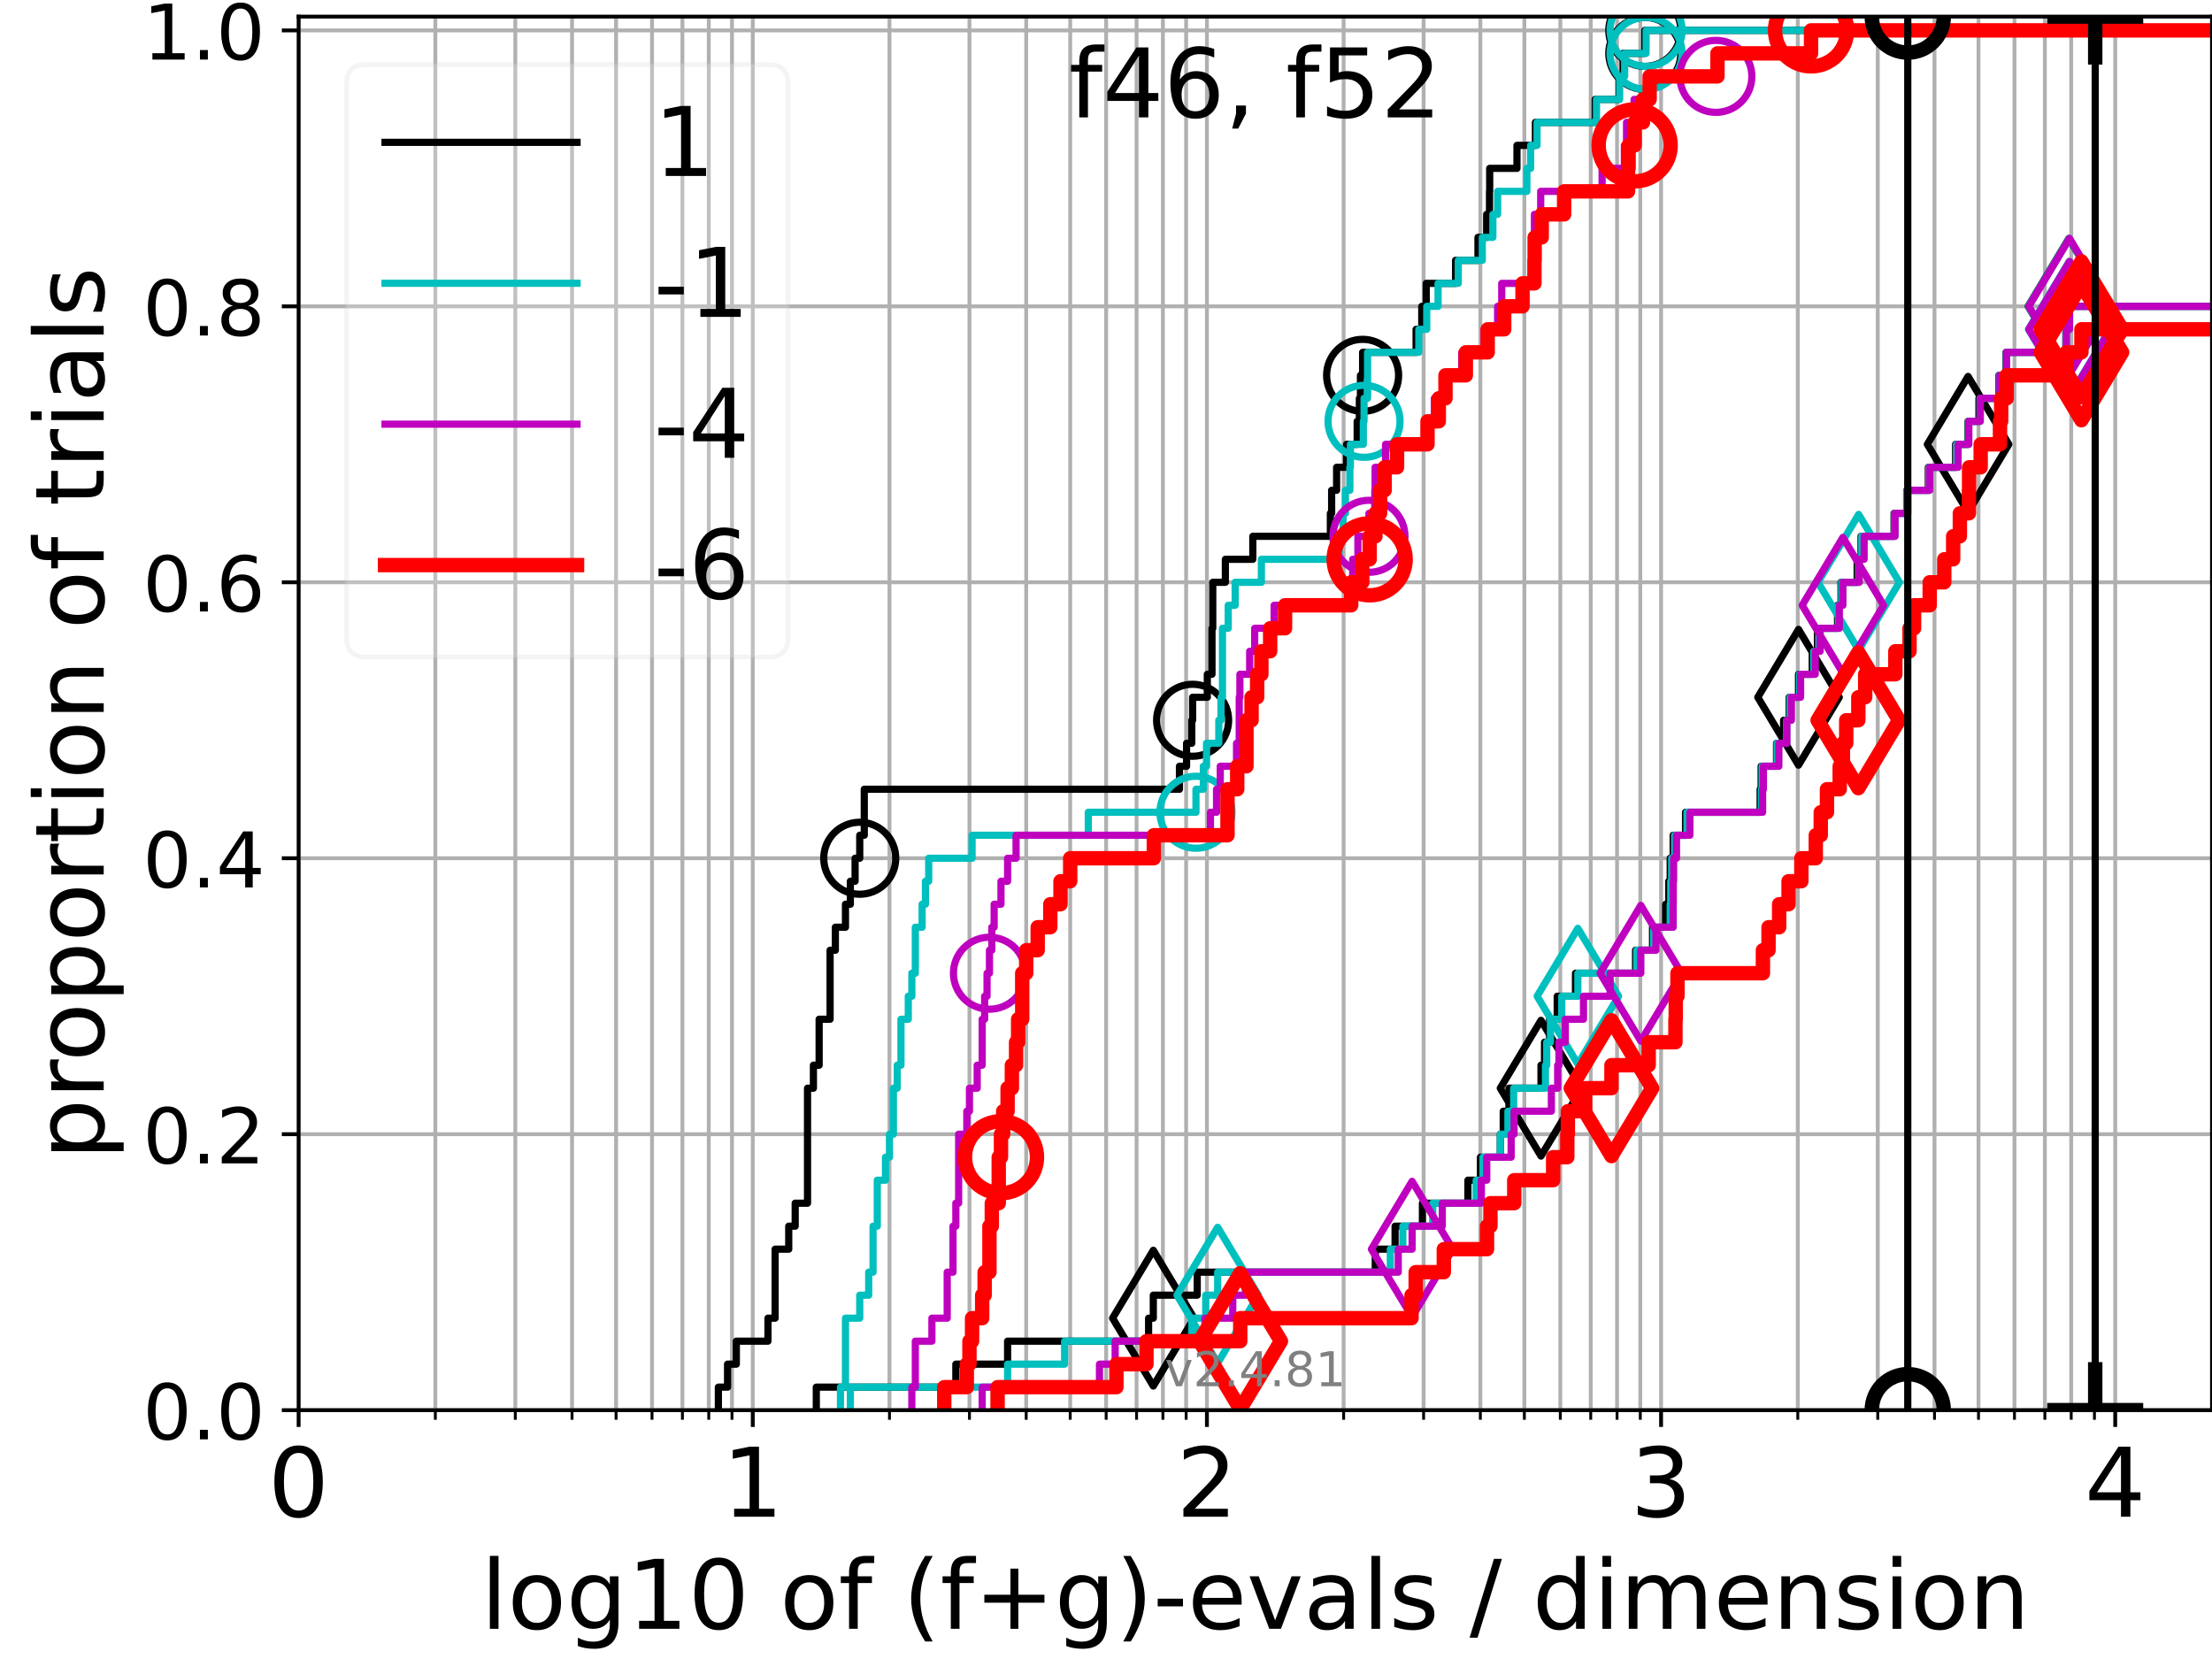 <?xml version="1.0" encoding="utf-8" standalone="no"?>
<!DOCTYPE svg PUBLIC "-//W3C//DTD SVG 1.1//EN"
  "http://www.w3.org/Graphics/SVG/1.1/DTD/svg11.dtd">
<!-- Created with matplotlib (https://matplotlib.org/) -->
<svg height="345.6pt" version="1.1" viewBox="0 0 460.8 345.6" width="460.8pt" xmlns="http://www.w3.org/2000/svg" xmlns:xlink="http://www.w3.org/1999/xlink">
 <defs>
  <style type="text/css">*{stroke-linecap:butt;stroke-linejoin:round;}</style>
 </defs>
 <g id="figure_1">
  <g id="patch_1">
   <path d="M 0 345.6 
L 460.8 345.6 
L 460.8 0 
L 0 0 
z
" style="fill:#ffffff;"/>
  </g>
  <g id="axes_1">
   <g id="patch_2">
    <path d="M 62.208 293.76 
L 460.8 293.76 
L 460.8 3.456 
L 62.208 3.456 
z
" style="fill:#ffffff;"/>
   </g>
   <g id="matplotlib.axis_1">
    <g id="xtick_1">
     <g id="line2d_1">
      <path clip-path="url(#p7f8aa3d251)" d="M 62.208 293.76 
L 62.208 3.456 
" style="fill:none;stroke:#b0b0b0;stroke-linecap:square;stroke-width:0.8;"/>
     </g>
     <g id="line2d_2">
      <defs>
       <path d="M 0 0 
L 0 3.5 
" id="m4f0da1ddbc" style="stroke:#000000;stroke-width:0.8;"/>
      </defs>
      <g>
       <use style="stroke:#000000;stroke-width:0.8;" x="62.208" xlink:href="#m4f0da1ddbc" y="293.76"/>
      </g>
     </g>
     <g id="text_1">
      <!-- 0 -->
      <g transform="translate(55.846 315.957)scale(0.2 -0.2)">
       <defs>
        <path d="M 31.781 66.406 
Q 24.172 66.406 20.328 58.906 
Q 16.5 51.422 16.5 36.375 
Q 16.5 21.391 20.328 13.891 
Q 24.172 6.391 31.781 6.391 
Q 39.453 6.391 43.281 13.891 
Q 47.125 21.391 47.125 36.375 
Q 47.125 51.422 43.281 58.906 
Q 39.453 66.406 31.781 66.406 
z
M 31.781 74.219 
Q 44.047 74.219 50.516 64.516 
Q 56.984 54.828 56.984 36.375 
Q 56.984 17.969 50.516 8.266 
Q 44.047 -1.422 31.781 -1.422 
Q 19.531 -1.422 13.062 8.266 
Q 6.594 17.969 6.594 36.375 
Q 6.594 54.828 13.062 64.516 
Q 19.531 74.219 31.781 74.219 
z
" id="DejaVuSans-48"/>
       </defs>
       <use xlink:href="#DejaVuSans-48"/>
      </g>
     </g>
    </g>
    <g id="xtick_2">
     <g id="line2d_3">
      <path clip-path="url(#p7f8aa3d251)" d="M 156.816 293.76 
L 156.816 3.456 
" style="fill:none;stroke:#b0b0b0;stroke-linecap:square;stroke-width:0.8;"/>
     </g>
     <g id="line2d_4">
      <g>
       <use style="stroke:#000000;stroke-width:0.8;" x="156.816" xlink:href="#m4f0da1ddbc" y="293.76"/>
      </g>
     </g>
     <g id="text_2">
      <!-- 1 -->
      <g transform="translate(150.454 315.957)scale(0.2 -0.2)">
       <defs>
        <path d="M 12.406 8.297 
L 28.516 8.297 
L 28.516 63.922 
L 10.984 60.406 
L 10.984 69.391 
L 28.422 72.906 
L 38.281 72.906 
L 38.281 8.297 
L 54.391 8.297 
L 54.391 0 
L 12.406 0 
z
" id="DejaVuSans-49"/>
       </defs>
       <use xlink:href="#DejaVuSans-49"/>
      </g>
     </g>
    </g>
    <g id="xtick_3">
     <g id="line2d_5">
      <path clip-path="url(#p7f8aa3d251)" d="M 251.424 293.76 
L 251.424 3.456 
" style="fill:none;stroke:#b0b0b0;stroke-linecap:square;stroke-width:0.8;"/>
     </g>
     <g id="line2d_6">
      <g>
       <use style="stroke:#000000;stroke-width:0.8;" x="251.424" xlink:href="#m4f0da1ddbc" y="293.76"/>
      </g>
     </g>
     <g id="text_3">
      <!-- 2 -->
      <g transform="translate(245.062 315.957)scale(0.2 -0.2)">
       <defs>
        <path d="M 19.188 8.297 
L 53.609 8.297 
L 53.609 0 
L 7.328 0 
L 7.328 8.297 
Q 12.938 14.109 22.625 23.891 
Q 32.328 33.688 34.812 36.531 
Q 39.547 41.844 41.422 45.531 
Q 43.312 49.219 43.312 52.781 
Q 43.312 58.594 39.234 62.25 
Q 35.156 65.922 28.609 65.922 
Q 23.969 65.922 18.812 64.312 
Q 13.672 62.703 7.812 59.422 
L 7.812 69.391 
Q 13.766 71.781 18.938 73 
Q 24.125 74.219 28.422 74.219 
Q 39.75 74.219 46.484 68.547 
Q 53.219 62.891 53.219 53.422 
Q 53.219 48.922 51.531 44.891 
Q 49.859 40.875 45.406 35.406 
Q 44.188 33.984 37.641 27.219 
Q 31.109 20.453 19.188 8.297 
z
" id="DejaVuSans-50"/>
       </defs>
       <use xlink:href="#DejaVuSans-50"/>
      </g>
     </g>
    </g>
    <g id="xtick_4">
     <g id="line2d_7">
      <path clip-path="url(#p7f8aa3d251)" d="M 346.032 293.76 
L 346.032 3.456 
" style="fill:none;stroke:#b0b0b0;stroke-linecap:square;stroke-width:0.8;"/>
     </g>
     <g id="line2d_8">
      <g>
       <use style="stroke:#000000;stroke-width:0.8;" x="346.032" xlink:href="#m4f0da1ddbc" y="293.76"/>
      </g>
     </g>
     <g id="text_4">
      <!-- 3 -->
      <g transform="translate(339.67 315.957)scale(0.2 -0.2)">
       <defs>
        <path d="M 40.578 39.312 
Q 47.656 37.797 51.625 33 
Q 55.609 28.219 55.609 21.188 
Q 55.609 10.406 48.188 4.484 
Q 40.766 -1.422 27.094 -1.422 
Q 22.516 -1.422 17.656 -0.516 
Q 12.797 0.391 7.625 2.203 
L 7.625 11.719 
Q 11.719 9.328 16.594 8.109 
Q 21.484 6.891 26.812 6.891 
Q 36.078 6.891 40.938 10.547 
Q 45.797 14.203 45.797 21.188 
Q 45.797 27.641 41.281 31.266 
Q 36.766 34.906 28.719 34.906 
L 20.219 34.906 
L 20.219 43.016 
L 29.109 43.016 
Q 36.375 43.016 40.234 45.922 
Q 44.094 48.828 44.094 54.297 
Q 44.094 59.906 40.109 62.906 
Q 36.141 65.922 28.719 65.922 
Q 24.656 65.922 20.016 65.031 
Q 15.375 64.156 9.812 62.312 
L 9.812 71.094 
Q 15.438 72.656 20.344 73.438 
Q 25.25 74.219 29.594 74.219 
Q 40.828 74.219 47.359 69.109 
Q 53.906 64.016 53.906 55.328 
Q 53.906 49.266 50.438 45.094 
Q 46.969 40.922 40.578 39.312 
z
" id="DejaVuSans-51"/>
       </defs>
       <use xlink:href="#DejaVuSans-51"/>
      </g>
     </g>
    </g>
    <g id="xtick_5">
     <g id="line2d_9">
      <path clip-path="url(#p7f8aa3d251)" d="M 440.64 293.76 
L 440.64 3.456 
" style="fill:none;stroke:#b0b0b0;stroke-linecap:square;stroke-width:0.8;"/>
     </g>
     <g id="line2d_10">
      <g>
       <use style="stroke:#000000;stroke-width:0.8;" x="440.64" xlink:href="#m4f0da1ddbc" y="293.76"/>
      </g>
     </g>
     <g id="text_5">
      <!-- 4 -->
      <g transform="translate(434.278 315.957)scale(0.2 -0.2)">
       <defs>
        <path d="M 37.797 64.312 
L 12.891 25.391 
L 37.797 25.391 
z
M 35.203 72.906 
L 47.609 72.906 
L 47.609 25.391 
L 58.016 25.391 
L 58.016 17.188 
L 47.609 17.188 
L 47.609 0 
L 37.797 0 
L 37.797 17.188 
L 4.891 17.188 
L 4.891 26.703 
z
" id="DejaVuSans-52"/>
       </defs>
       <use xlink:href="#DejaVuSans-52"/>
      </g>
     </g>
    </g>
    <g id="xtick_6">
     <g id="line2d_11">
      <path clip-path="url(#p7f8aa3d251)" d="M 90.688 293.76 
L 90.688 3.456 
" style="fill:none;stroke:#b0b0b0;stroke-linecap:square;stroke-width:0.8;"/>
     </g>
     <g id="line2d_12">
      <defs>
       <path d="M 0 0 
L 0 2 
" id="me06457d7f2" style="stroke:#000000;stroke-width:0.6;"/>
      </defs>
      <g>
       <use style="stroke:#000000;stroke-width:0.6;" x="90.688" xlink:href="#me06457d7f2" y="293.76"/>
      </g>
     </g>
    </g>
    <g id="xtick_7">
     <g id="line2d_13">
      <path clip-path="url(#p7f8aa3d251)" d="M 107.347 293.76 
L 107.347 3.456 
" style="fill:none;stroke:#b0b0b0;stroke-linecap:square;stroke-width:0.8;"/>
     </g>
     <g id="line2d_14">
      <g>
       <use style="stroke:#000000;stroke-width:0.6;" x="107.347" xlink:href="#me06457d7f2" y="293.76"/>
      </g>
     </g>
    </g>
    <g id="xtick_8">
     <g id="line2d_15">
      <path clip-path="url(#p7f8aa3d251)" d="M 119.168 293.76 
L 119.168 3.456 
" style="fill:none;stroke:#b0b0b0;stroke-linecap:square;stroke-width:0.8;"/>
     </g>
     <g id="line2d_16">
      <g>
       <use style="stroke:#000000;stroke-width:0.6;" x="119.168" xlink:href="#me06457d7f2" y="293.76"/>
      </g>
     </g>
    </g>
    <g id="xtick_9">
     <g id="line2d_17">
      <path clip-path="url(#p7f8aa3d251)" d="M 128.336 293.76 
L 128.336 3.456 
" style="fill:none;stroke:#b0b0b0;stroke-linecap:square;stroke-width:0.8;"/>
     </g>
     <g id="line2d_18">
      <g>
       <use style="stroke:#000000;stroke-width:0.6;" x="128.336" xlink:href="#me06457d7f2" y="293.76"/>
      </g>
     </g>
    </g>
    <g id="xtick_10">
     <g id="line2d_19">
      <path clip-path="url(#p7f8aa3d251)" d="M 135.827 293.76 
L 135.827 3.456 
" style="fill:none;stroke:#b0b0b0;stroke-linecap:square;stroke-width:0.8;"/>
     </g>
     <g id="line2d_20">
      <g>
       <use style="stroke:#000000;stroke-width:0.6;" x="135.827" xlink:href="#me06457d7f2" y="293.76"/>
      </g>
     </g>
    </g>
    <g id="xtick_11">
     <g id="line2d_21">
      <path clip-path="url(#p7f8aa3d251)" d="M 142.161 293.76 
L 142.161 3.456 
" style="fill:none;stroke:#b0b0b0;stroke-linecap:square;stroke-width:0.8;"/>
     </g>
     <g id="line2d_22">
      <g>
       <use style="stroke:#000000;stroke-width:0.6;" x="142.161" xlink:href="#me06457d7f2" y="293.76"/>
      </g>
     </g>
    </g>
    <g id="xtick_12">
     <g id="line2d_23">
      <path clip-path="url(#p7f8aa3d251)" d="M 147.648 293.76 
L 147.648 3.456 
" style="fill:none;stroke:#b0b0b0;stroke-linecap:square;stroke-width:0.8;"/>
     </g>
     <g id="line2d_24">
      <g>
       <use style="stroke:#000000;stroke-width:0.6;" x="147.648" xlink:href="#me06457d7f2" y="293.76"/>
      </g>
     </g>
    </g>
    <g id="xtick_13">
     <g id="line2d_25">
      <path clip-path="url(#p7f8aa3d251)" d="M 152.487 293.76 
L 152.487 3.456 
" style="fill:none;stroke:#b0b0b0;stroke-linecap:square;stroke-width:0.8;"/>
     </g>
     <g id="line2d_26">
      <g>
       <use style="stroke:#000000;stroke-width:0.6;" x="152.487" xlink:href="#me06457d7f2" y="293.76"/>
      </g>
     </g>
    </g>
    <g id="xtick_14">
     <g id="line2d_27">
      <path clip-path="url(#p7f8aa3d251)" d="M 185.296 293.76 
L 185.296 3.456 
" style="fill:none;stroke:#b0b0b0;stroke-linecap:square;stroke-width:0.8;"/>
     </g>
     <g id="line2d_28">
      <g>
       <use style="stroke:#000000;stroke-width:0.6;" x="185.296" xlink:href="#me06457d7f2" y="293.76"/>
      </g>
     </g>
    </g>
    <g id="xtick_15">
     <g id="line2d_29">
      <path clip-path="url(#p7f8aa3d251)" d="M 201.956 293.76 
L 201.956 3.456 
" style="fill:none;stroke:#b0b0b0;stroke-linecap:square;stroke-width:0.8;"/>
     </g>
     <g id="line2d_30">
      <g>
       <use style="stroke:#000000;stroke-width:0.6;" x="201.956" xlink:href="#me06457d7f2" y="293.76"/>
      </g>
     </g>
    </g>
    <g id="xtick_16">
     <g id="line2d_31">
      <path clip-path="url(#p7f8aa3d251)" d="M 213.776 293.76 
L 213.776 3.456 
" style="fill:none;stroke:#b0b0b0;stroke-linecap:square;stroke-width:0.8;"/>
     </g>
     <g id="line2d_32">
      <g>
       <use style="stroke:#000000;stroke-width:0.6;" x="213.776" xlink:href="#me06457d7f2" y="293.76"/>
      </g>
     </g>
    </g>
    <g id="xtick_17">
     <g id="line2d_33">
      <path clip-path="url(#p7f8aa3d251)" d="M 222.944 293.76 
L 222.944 3.456 
" style="fill:none;stroke:#b0b0b0;stroke-linecap:square;stroke-width:0.8;"/>
     </g>
     <g id="line2d_34">
      <g>
       <use style="stroke:#000000;stroke-width:0.6;" x="222.944" xlink:href="#me06457d7f2" y="293.76"/>
      </g>
     </g>
    </g>
    <g id="xtick_18">
     <g id="line2d_35">
      <path clip-path="url(#p7f8aa3d251)" d="M 230.435 293.76 
L 230.435 3.456 
" style="fill:none;stroke:#b0b0b0;stroke-linecap:square;stroke-width:0.8;"/>
     </g>
     <g id="line2d_36">
      <g>
       <use style="stroke:#000000;stroke-width:0.6;" x="230.435" xlink:href="#me06457d7f2" y="293.76"/>
      </g>
     </g>
    </g>
    <g id="xtick_19">
     <g id="line2d_37">
      <path clip-path="url(#p7f8aa3d251)" d="M 236.769 293.76 
L 236.769 3.456 
" style="fill:none;stroke:#b0b0b0;stroke-linecap:square;stroke-width:0.8;"/>
     </g>
     <g id="line2d_38">
      <g>
       <use style="stroke:#000000;stroke-width:0.6;" x="236.769" xlink:href="#me06457d7f2" y="293.76"/>
      </g>
     </g>
    </g>
    <g id="xtick_20">
     <g id="line2d_39">
      <path clip-path="url(#p7f8aa3d251)" d="M 242.256 293.76 
L 242.256 3.456 
" style="fill:none;stroke:#b0b0b0;stroke-linecap:square;stroke-width:0.8;"/>
     </g>
     <g id="line2d_40">
      <g>
       <use style="stroke:#000000;stroke-width:0.6;" x="242.256" xlink:href="#me06457d7f2" y="293.76"/>
      </g>
     </g>
    </g>
    <g id="xtick_21">
     <g id="line2d_41">
      <path clip-path="url(#p7f8aa3d251)" d="M 247.095 293.76 
L 247.095 3.456 
" style="fill:none;stroke:#b0b0b0;stroke-linecap:square;stroke-width:0.8;"/>
     </g>
     <g id="line2d_42">
      <g>
       <use style="stroke:#000000;stroke-width:0.6;" x="247.095" xlink:href="#me06457d7f2" y="293.76"/>
      </g>
     </g>
    </g>
    <g id="xtick_22">
     <g id="line2d_43">
      <path clip-path="url(#p7f8aa3d251)" d="M 279.904 293.76 
L 279.904 3.456 
" style="fill:none;stroke:#b0b0b0;stroke-linecap:square;stroke-width:0.8;"/>
     </g>
     <g id="line2d_44">
      <g>
       <use style="stroke:#000000;stroke-width:0.6;" x="279.904" xlink:href="#me06457d7f2" y="293.76"/>
      </g>
     </g>
    </g>
    <g id="xtick_23">
     <g id="line2d_45">
      <path clip-path="url(#p7f8aa3d251)" d="M 296.564 293.76 
L 296.564 3.456 
" style="fill:none;stroke:#b0b0b0;stroke-linecap:square;stroke-width:0.8;"/>
     </g>
     <g id="line2d_46">
      <g>
       <use style="stroke:#000000;stroke-width:0.6;" x="296.564" xlink:href="#me06457d7f2" y="293.76"/>
      </g>
     </g>
    </g>
    <g id="xtick_24">
     <g id="line2d_47">
      <path clip-path="url(#p7f8aa3d251)" d="M 308.384 293.76 
L 308.384 3.456 
" style="fill:none;stroke:#b0b0b0;stroke-linecap:square;stroke-width:0.8;"/>
     </g>
     <g id="line2d_48">
      <g>
       <use style="stroke:#000000;stroke-width:0.6;" x="308.384" xlink:href="#me06457d7f2" y="293.76"/>
      </g>
     </g>
    </g>
    <g id="xtick_25">
     <g id="line2d_49">
      <path clip-path="url(#p7f8aa3d251)" d="M 317.552 293.76 
L 317.552 3.456 
" style="fill:none;stroke:#b0b0b0;stroke-linecap:square;stroke-width:0.8;"/>
     </g>
     <g id="line2d_50">
      <g>
       <use style="stroke:#000000;stroke-width:0.6;" x="317.552" xlink:href="#me06457d7f2" y="293.76"/>
      </g>
     </g>
    </g>
    <g id="xtick_26">
     <g id="line2d_51">
      <path clip-path="url(#p7f8aa3d251)" d="M 325.043 293.76 
L 325.043 3.456 
" style="fill:none;stroke:#b0b0b0;stroke-linecap:square;stroke-width:0.8;"/>
     </g>
     <g id="line2d_52">
      <g>
       <use style="stroke:#000000;stroke-width:0.6;" x="325.043" xlink:href="#me06457d7f2" y="293.76"/>
      </g>
     </g>
    </g>
    <g id="xtick_27">
     <g id="line2d_53">
      <path clip-path="url(#p7f8aa3d251)" d="M 331.377 293.76 
L 331.377 3.456 
" style="fill:none;stroke:#b0b0b0;stroke-linecap:square;stroke-width:0.8;"/>
     </g>
     <g id="line2d_54">
      <g>
       <use style="stroke:#000000;stroke-width:0.6;" x="331.377" xlink:href="#me06457d7f2" y="293.76"/>
      </g>
     </g>
    </g>
    <g id="xtick_28">
     <g id="line2d_55">
      <path clip-path="url(#p7f8aa3d251)" d="M 336.864 293.76 
L 336.864 3.456 
" style="fill:none;stroke:#b0b0b0;stroke-linecap:square;stroke-width:0.8;"/>
     </g>
     <g id="line2d_56">
      <g>
       <use style="stroke:#000000;stroke-width:0.6;" x="336.864" xlink:href="#me06457d7f2" y="293.76"/>
      </g>
     </g>
    </g>
    <g id="xtick_29">
     <g id="line2d_57">
      <path clip-path="url(#p7f8aa3d251)" d="M 341.703 293.76 
L 341.703 3.456 
" style="fill:none;stroke:#b0b0b0;stroke-linecap:square;stroke-width:0.8;"/>
     </g>
     <g id="line2d_58">
      <g>
       <use style="stroke:#000000;stroke-width:0.6;" x="341.703" xlink:href="#me06457d7f2" y="293.76"/>
      </g>
     </g>
    </g>
    <g id="xtick_30">
     <g id="line2d_59">
      <path clip-path="url(#p7f8aa3d251)" d="M 374.512 293.76 
L 374.512 3.456 
" style="fill:none;stroke:#b0b0b0;stroke-linecap:square;stroke-width:0.8;"/>
     </g>
     <g id="line2d_60">
      <g>
       <use style="stroke:#000000;stroke-width:0.6;" x="374.512" xlink:href="#me06457d7f2" y="293.76"/>
      </g>
     </g>
    </g>
    <g id="xtick_31">
     <g id="line2d_61">
      <path clip-path="url(#p7f8aa3d251)" d="M 391.172 293.76 
L 391.172 3.456 
" style="fill:none;stroke:#b0b0b0;stroke-linecap:square;stroke-width:0.8;"/>
     </g>
     <g id="line2d_62">
      <g>
       <use style="stroke:#000000;stroke-width:0.6;" x="391.172" xlink:href="#me06457d7f2" y="293.76"/>
      </g>
     </g>
    </g>
    <g id="xtick_32">
     <g id="line2d_63">
      <path clip-path="url(#p7f8aa3d251)" d="M 402.992 293.76 
L 402.992 3.456 
" style="fill:none;stroke:#b0b0b0;stroke-linecap:square;stroke-width:0.8;"/>
     </g>
     <g id="line2d_64">
      <g>
       <use style="stroke:#000000;stroke-width:0.6;" x="402.992" xlink:href="#me06457d7f2" y="293.76"/>
      </g>
     </g>
    </g>
    <g id="xtick_33">
     <g id="line2d_65">
      <path clip-path="url(#p7f8aa3d251)" d="M 412.16 293.76 
L 412.16 3.456 
" style="fill:none;stroke:#b0b0b0;stroke-linecap:square;stroke-width:0.8;"/>
     </g>
     <g id="line2d_66">
      <g>
       <use style="stroke:#000000;stroke-width:0.6;" x="412.16" xlink:href="#me06457d7f2" y="293.76"/>
      </g>
     </g>
    </g>
    <g id="xtick_34">
     <g id="line2d_67">
      <path clip-path="url(#p7f8aa3d251)" d="M 419.651 293.76 
L 419.651 3.456 
" style="fill:none;stroke:#b0b0b0;stroke-linecap:square;stroke-width:0.8;"/>
     </g>
     <g id="line2d_68">
      <g>
       <use style="stroke:#000000;stroke-width:0.6;" x="419.651" xlink:href="#me06457d7f2" y="293.76"/>
      </g>
     </g>
    </g>
    <g id="xtick_35">
     <g id="line2d_69">
      <path clip-path="url(#p7f8aa3d251)" d="M 425.985 293.76 
L 425.985 3.456 
" style="fill:none;stroke:#b0b0b0;stroke-linecap:square;stroke-width:0.8;"/>
     </g>
     <g id="line2d_70">
      <g>
       <use style="stroke:#000000;stroke-width:0.6;" x="425.985" xlink:href="#me06457d7f2" y="293.76"/>
      </g>
     </g>
    </g>
    <g id="xtick_36">
     <g id="line2d_71">
      <path clip-path="url(#p7f8aa3d251)" d="M 431.472 293.76 
L 431.472 3.456 
" style="fill:none;stroke:#b0b0b0;stroke-linecap:square;stroke-width:0.8;"/>
     </g>
     <g id="line2d_72">
      <g>
       <use style="stroke:#000000;stroke-width:0.6;" x="431.472" xlink:href="#me06457d7f2" y="293.76"/>
      </g>
     </g>
    </g>
    <g id="xtick_37">
     <g id="line2d_73">
      <path clip-path="url(#p7f8aa3d251)" d="M 436.311 293.76 
L 436.311 3.456 
" style="fill:none;stroke:#b0b0b0;stroke-linecap:square;stroke-width:0.8;"/>
     </g>
     <g id="line2d_74">
      <g>
       <use style="stroke:#000000;stroke-width:0.6;" x="436.311" xlink:href="#me06457d7f2" y="293.76"/>
      </g>
     </g>
    </g>
    <g id="text_6">
     <!-- log10 of (f+g)-evals / dimension -->
     <g transform="translate(100.165 339.313)scale(0.2 -0.2)">
      <defs>
       <path d="M 9.422 75.984 
L 18.406 75.984 
L 18.406 0 
L 9.422 0 
z
" id="DejaVuSans-108"/>
       <path d="M 30.609 48.391 
Q 23.391 48.391 19.188 42.75 
Q 14.984 37.109 14.984 27.297 
Q 14.984 17.484 19.156 11.844 
Q 23.344 6.203 30.609 6.203 
Q 37.797 6.203 41.984 11.859 
Q 46.188 17.531 46.188 27.297 
Q 46.188 37.016 41.984 42.703 
Q 37.797 48.391 30.609 48.391 
z
M 30.609 56 
Q 42.328 56 49.016 48.375 
Q 55.719 40.766 55.719 27.297 
Q 55.719 13.875 49.016 6.219 
Q 42.328 -1.422 30.609 -1.422 
Q 18.844 -1.422 12.172 6.219 
Q 5.516 13.875 5.516 27.297 
Q 5.516 40.766 12.172 48.375 
Q 18.844 56 30.609 56 
z
" id="DejaVuSans-111"/>
       <path d="M 45.406 27.984 
Q 45.406 37.75 41.375 43.109 
Q 37.359 48.484 30.078 48.484 
Q 22.859 48.484 18.828 43.109 
Q 14.797 37.75 14.797 27.984 
Q 14.797 18.266 18.828 12.891 
Q 22.859 7.516 30.078 7.516 
Q 37.359 7.516 41.375 12.891 
Q 45.406 18.266 45.406 27.984 
z
M 54.391 6.781 
Q 54.391 -7.172 48.188 -13.984 
Q 42 -20.797 29.203 -20.797 
Q 24.469 -20.797 20.266 -20.094 
Q 16.062 -19.391 12.109 -17.922 
L 12.109 -9.188 
Q 16.062 -11.328 19.922 -12.344 
Q 23.781 -13.375 27.781 -13.375 
Q 36.625 -13.375 41.016 -8.766 
Q 45.406 -4.156 45.406 5.172 
L 45.406 9.625 
Q 42.625 4.781 38.281 2.391 
Q 33.938 0 27.875 0 
Q 17.828 0 11.672 7.656 
Q 5.516 15.328 5.516 27.984 
Q 5.516 40.672 11.672 48.328 
Q 17.828 56 27.875 56 
Q 33.938 56 38.281 53.609 
Q 42.625 51.219 45.406 46.391 
L 45.406 54.688 
L 54.391 54.688 
z
" id="DejaVuSans-103"/>
       <path id="DejaVuSans-32"/>
       <path d="M 37.109 75.984 
L 37.109 68.5 
L 28.516 68.5 
Q 23.688 68.5 21.797 66.547 
Q 19.922 64.594 19.922 59.516 
L 19.922 54.688 
L 34.719 54.688 
L 34.719 47.703 
L 19.922 47.703 
L 19.922 0 
L 10.891 0 
L 10.891 47.703 
L 2.297 47.703 
L 2.297 54.688 
L 10.891 54.688 
L 10.891 58.5 
Q 10.891 67.625 15.141 71.797 
Q 19.391 75.984 28.609 75.984 
z
" id="DejaVuSans-102"/>
       <path d="M 31 75.875 
Q 24.469 64.656 21.281 53.656 
Q 18.109 42.672 18.109 31.391 
Q 18.109 20.125 21.312 9.062 
Q 24.516 -2 31 -13.188 
L 23.188 -13.188 
Q 15.875 -1.703 12.234 9.375 
Q 8.594 20.453 8.594 31.391 
Q 8.594 42.281 12.203 53.312 
Q 15.828 64.359 23.188 75.875 
z
" id="DejaVuSans-40"/>
       <path d="M 46 62.703 
L 46 35.5 
L 73.188 35.5 
L 73.188 27.203 
L 46 27.203 
L 46 0 
L 37.797 0 
L 37.797 27.203 
L 10.594 27.203 
L 10.594 35.5 
L 37.797 35.5 
L 37.797 62.703 
z
" id="DejaVuSans-43"/>
       <path d="M 8.016 75.875 
L 15.828 75.875 
Q 23.141 64.359 26.781 53.312 
Q 30.422 42.281 30.422 31.391 
Q 30.422 20.453 26.781 9.375 
Q 23.141 -1.703 15.828 -13.188 
L 8.016 -13.188 
Q 14.5 -2 17.703 9.062 
Q 20.906 20.125 20.906 31.391 
Q 20.906 42.672 17.703 53.656 
Q 14.5 64.656 8.016 75.875 
z
" id="DejaVuSans-41"/>
       <path d="M 4.891 31.391 
L 31.203 31.391 
L 31.203 23.391 
L 4.891 23.391 
z
" id="DejaVuSans-45"/>
       <path d="M 56.203 29.594 
L 56.203 25.203 
L 14.891 25.203 
Q 15.484 15.922 20.484 11.062 
Q 25.484 6.203 34.422 6.203 
Q 39.594 6.203 44.453 7.469 
Q 49.312 8.734 54.109 11.281 
L 54.109 2.781 
Q 49.266 0.734 44.188 -0.344 
Q 39.109 -1.422 33.891 -1.422 
Q 20.797 -1.422 13.156 6.188 
Q 5.516 13.812 5.516 26.812 
Q 5.516 40.234 12.766 48.109 
Q 20.016 56 32.328 56 
Q 43.359 56 49.781 48.891 
Q 56.203 41.797 56.203 29.594 
z
M 47.219 32.234 
Q 47.125 39.594 43.094 43.984 
Q 39.062 48.391 32.422 48.391 
Q 24.906 48.391 20.391 44.141 
Q 15.875 39.891 15.188 32.172 
z
" id="DejaVuSans-101"/>
       <path d="M 2.984 54.688 
L 12.5 54.688 
L 29.594 8.797 
L 46.688 54.688 
L 56.203 54.688 
L 35.688 0 
L 23.484 0 
z
" id="DejaVuSans-118"/>
       <path d="M 34.281 27.484 
Q 23.391 27.484 19.188 25 
Q 14.984 22.516 14.984 16.5 
Q 14.984 11.719 18.141 8.906 
Q 21.297 6.109 26.703 6.109 
Q 34.188 6.109 38.703 11.406 
Q 43.219 16.703 43.219 25.484 
L 43.219 27.484 
z
M 52.203 31.203 
L 52.203 0 
L 43.219 0 
L 43.219 8.297 
Q 40.141 3.328 35.547 0.953 
Q 30.953 -1.422 24.312 -1.422 
Q 15.922 -1.422 10.953 3.297 
Q 6 8.016 6 15.922 
Q 6 25.141 12.172 29.828 
Q 18.359 34.516 30.609 34.516 
L 43.219 34.516 
L 43.219 35.406 
Q 43.219 41.609 39.141 45 
Q 35.062 48.391 27.688 48.391 
Q 23 48.391 18.547 47.266 
Q 14.109 46.141 10.016 43.891 
L 10.016 52.203 
Q 14.938 54.109 19.578 55.047 
Q 24.219 56 28.609 56 
Q 40.484 56 46.344 49.844 
Q 52.203 43.703 52.203 31.203 
z
" id="DejaVuSans-97"/>
       <path d="M 44.281 53.078 
L 44.281 44.578 
Q 40.484 46.531 36.375 47.5 
Q 32.281 48.484 27.875 48.484 
Q 21.188 48.484 17.844 46.438 
Q 14.5 44.391 14.5 40.281 
Q 14.5 37.156 16.891 35.375 
Q 19.281 33.594 26.516 31.984 
L 29.594 31.297 
Q 39.156 29.25 43.188 25.516 
Q 47.219 21.781 47.219 15.094 
Q 47.219 7.469 41.188 3.016 
Q 35.156 -1.422 24.609 -1.422 
Q 20.219 -1.422 15.453 -0.562 
Q 10.688 0.297 5.422 2 
L 5.422 11.281 
Q 10.406 8.688 15.234 7.391 
Q 20.062 6.109 24.812 6.109 
Q 31.156 6.109 34.562 8.281 
Q 37.984 10.453 37.984 14.406 
Q 37.984 18.062 35.516 20.016 
Q 33.062 21.969 24.703 23.781 
L 21.578 24.516 
Q 13.234 26.266 9.516 29.906 
Q 5.812 33.547 5.812 39.891 
Q 5.812 47.609 11.281 51.797 
Q 16.75 56 26.812 56 
Q 31.781 56 36.172 55.266 
Q 40.578 54.547 44.281 53.078 
z
" id="DejaVuSans-115"/>
       <path d="M 25.391 72.906 
L 33.688 72.906 
L 8.297 -9.281 
L 0 -9.281 
z
" id="DejaVuSans-47"/>
       <path d="M 45.406 46.391 
L 45.406 75.984 
L 54.391 75.984 
L 54.391 0 
L 45.406 0 
L 45.406 8.203 
Q 42.578 3.328 38.25 0.953 
Q 33.938 -1.422 27.875 -1.422 
Q 17.969 -1.422 11.734 6.484 
Q 5.516 14.406 5.516 27.297 
Q 5.516 40.188 11.734 48.094 
Q 17.969 56 27.875 56 
Q 33.938 56 38.25 53.625 
Q 42.578 51.266 45.406 46.391 
z
M 14.797 27.297 
Q 14.797 17.391 18.875 11.75 
Q 22.953 6.109 30.078 6.109 
Q 37.203 6.109 41.297 11.75 
Q 45.406 17.391 45.406 27.297 
Q 45.406 37.203 41.297 42.844 
Q 37.203 48.484 30.078 48.484 
Q 22.953 48.484 18.875 42.844 
Q 14.797 37.203 14.797 27.297 
z
" id="DejaVuSans-100"/>
       <path d="M 9.422 54.688 
L 18.406 54.688 
L 18.406 0 
L 9.422 0 
z
M 9.422 75.984 
L 18.406 75.984 
L 18.406 64.594 
L 9.422 64.594 
z
" id="DejaVuSans-105"/>
       <path d="M 52 44.188 
Q 55.375 50.25 60.062 53.125 
Q 64.75 56 71.094 56 
Q 79.641 56 84.281 50.016 
Q 88.922 44.047 88.922 33.016 
L 88.922 0 
L 79.891 0 
L 79.891 32.719 
Q 79.891 40.578 77.094 44.375 
Q 74.312 48.188 68.609 48.188 
Q 61.625 48.188 57.562 43.547 
Q 53.516 38.922 53.516 30.906 
L 53.516 0 
L 44.484 0 
L 44.484 32.719 
Q 44.484 40.625 41.703 44.406 
Q 38.922 48.188 33.109 48.188 
Q 26.219 48.188 22.156 43.531 
Q 18.109 38.875 18.109 30.906 
L 18.109 0 
L 9.078 0 
L 9.078 54.688 
L 18.109 54.688 
L 18.109 46.188 
Q 21.188 51.219 25.484 53.609 
Q 29.781 56 35.688 56 
Q 41.656 56 45.828 52.969 
Q 50 49.953 52 44.188 
z
" id="DejaVuSans-109"/>
       <path d="M 54.891 33.016 
L 54.891 0 
L 45.906 0 
L 45.906 32.719 
Q 45.906 40.484 42.875 44.328 
Q 39.844 48.188 33.797 48.188 
Q 26.516 48.188 22.312 43.547 
Q 18.109 38.922 18.109 30.906 
L 18.109 0 
L 9.078 0 
L 9.078 54.688 
L 18.109 54.688 
L 18.109 46.188 
Q 21.344 51.125 25.703 53.562 
Q 30.078 56 35.797 56 
Q 45.219 56 50.047 50.172 
Q 54.891 44.344 54.891 33.016 
z
" id="DejaVuSans-110"/>
      </defs>
      <use xlink:href="#DejaVuSans-108"/>
      <use x="27.783" xlink:href="#DejaVuSans-111"/>
      <use x="88.965" xlink:href="#DejaVuSans-103"/>
      <use x="152.441" xlink:href="#DejaVuSans-49"/>
      <use x="216.064" xlink:href="#DejaVuSans-48"/>
      <use x="279.688" xlink:href="#DejaVuSans-32"/>
      <use x="311.475" xlink:href="#DejaVuSans-111"/>
      <use x="372.656" xlink:href="#DejaVuSans-102"/>
      <use x="407.861" xlink:href="#DejaVuSans-32"/>
      <use x="439.648" xlink:href="#DejaVuSans-40"/>
      <use x="478.662" xlink:href="#DejaVuSans-102"/>
      <use x="513.867" xlink:href="#DejaVuSans-43"/>
      <use x="597.656" xlink:href="#DejaVuSans-103"/>
      <use x="661.133" xlink:href="#DejaVuSans-41"/>
      <use x="700.146" xlink:href="#DejaVuSans-45"/>
      <use x="736.23" xlink:href="#DejaVuSans-101"/>
      <use x="797.754" xlink:href="#DejaVuSans-118"/>
      <use x="856.934" xlink:href="#DejaVuSans-97"/>
      <use x="918.213" xlink:href="#DejaVuSans-108"/>
      <use x="945.996" xlink:href="#DejaVuSans-115"/>
      <use x="998.096" xlink:href="#DejaVuSans-32"/>
      <use x="1029.883" xlink:href="#DejaVuSans-47"/>
      <use x="1063.574" xlink:href="#DejaVuSans-32"/>
      <use x="1095.361" xlink:href="#DejaVuSans-100"/>
      <use x="1158.838" xlink:href="#DejaVuSans-105"/>
      <use x="1186.621" xlink:href="#DejaVuSans-109"/>
      <use x="1284.033" xlink:href="#DejaVuSans-101"/>
      <use x="1345.557" xlink:href="#DejaVuSans-110"/>
      <use x="1408.936" xlink:href="#DejaVuSans-115"/>
      <use x="1461.035" xlink:href="#DejaVuSans-105"/>
      <use x="1488.818" xlink:href="#DejaVuSans-111"/>
      <use x="1550" xlink:href="#DejaVuSans-110"/>
     </g>
    </g>
   </g>
   <g id="matplotlib.axis_2">
    <g id="ytick_1">
     <g id="line2d_75">
      <path clip-path="url(#p7f8aa3d251)" d="M 62.208 293.76 
L 460.8 293.76 
" style="fill:none;stroke:#b0b0b0;stroke-linecap:square;stroke-width:0.8;"/>
     </g>
     <g id="line2d_76">
      <defs>
       <path d="M 0 0 
L -3.5 0 
" id="me923b41963" style="stroke:#000000;stroke-width:0.8;"/>
      </defs>
      <g>
       <use style="stroke:#000000;stroke-width:0.8;" x="62.208" xlink:href="#me923b41963" y="293.76"/>
      </g>
     </g>
     <g id="text_7">
      <!-- 0.0 -->
      <g transform="translate(29.763 299.839)scale(0.16 -0.16)">
       <defs>
        <path d="M 10.688 12.406 
L 21 12.406 
L 21 0 
L 10.688 0 
z
" id="DejaVuSans-46"/>
       </defs>
       <use xlink:href="#DejaVuSans-48"/>
       <use x="63.623" xlink:href="#DejaVuSans-46"/>
       <use x="95.41" xlink:href="#DejaVuSans-48"/>
      </g>
     </g>
    </g>
    <g id="ytick_2">
     <g id="line2d_77">
      <path clip-path="url(#p7f8aa3d251)" d="M 62.208 236.274 
L 460.8 236.274 
" style="fill:none;stroke:#b0b0b0;stroke-linecap:square;stroke-width:0.8;"/>
     </g>
     <g id="line2d_78">
      <g>
       <use style="stroke:#000000;stroke-width:0.8;" x="62.208" xlink:href="#me923b41963" y="236.274"/>
      </g>
     </g>
     <g id="text_8">
      <!-- 0.2 -->
      <g transform="translate(29.763 242.353)scale(0.16 -0.16)">
       <use xlink:href="#DejaVuSans-48"/>
       <use x="63.623" xlink:href="#DejaVuSans-46"/>
       <use x="95.41" xlink:href="#DejaVuSans-50"/>
      </g>
     </g>
    </g>
    <g id="ytick_3">
     <g id="line2d_79">
      <path clip-path="url(#p7f8aa3d251)" d="M 62.208 178.788 
L 460.8 178.788 
" style="fill:none;stroke:#b0b0b0;stroke-linecap:square;stroke-width:0.8;"/>
     </g>
     <g id="line2d_80">
      <g>
       <use style="stroke:#000000;stroke-width:0.8;" x="62.208" xlink:href="#me923b41963" y="178.788"/>
      </g>
     </g>
     <g id="text_9">
      <!-- 0.4 -->
      <g transform="translate(29.763 184.867)scale(0.16 -0.16)">
       <use xlink:href="#DejaVuSans-48"/>
       <use x="63.623" xlink:href="#DejaVuSans-46"/>
       <use x="95.41" xlink:href="#DejaVuSans-52"/>
      </g>
     </g>
    </g>
    <g id="ytick_4">
     <g id="line2d_81">
      <path clip-path="url(#p7f8aa3d251)" d="M 62.208 121.302 
L 460.8 121.302 
" style="fill:none;stroke:#b0b0b0;stroke-linecap:square;stroke-width:0.8;"/>
     </g>
     <g id="line2d_82">
      <g>
       <use style="stroke:#000000;stroke-width:0.8;" x="62.208" xlink:href="#me923b41963" y="121.302"/>
      </g>
     </g>
     <g id="text_10">
      <!-- 0.6 -->
      <g transform="translate(29.763 127.381)scale(0.16 -0.16)">
       <defs>
        <path d="M 33.016 40.375 
Q 26.375 40.375 22.484 35.828 
Q 18.609 31.297 18.609 23.391 
Q 18.609 15.531 22.484 10.953 
Q 26.375 6.391 33.016 6.391 
Q 39.656 6.391 43.531 10.953 
Q 47.406 15.531 47.406 23.391 
Q 47.406 31.297 43.531 35.828 
Q 39.656 40.375 33.016 40.375 
z
M 52.594 71.297 
L 52.594 62.312 
Q 48.875 64.062 45.094 64.984 
Q 41.312 65.922 37.594 65.922 
Q 27.828 65.922 22.672 59.328 
Q 17.531 52.734 16.797 39.406 
Q 19.672 43.656 24.016 45.922 
Q 28.375 48.188 33.594 48.188 
Q 44.578 48.188 50.953 41.516 
Q 57.328 34.859 57.328 23.391 
Q 57.328 12.156 50.688 5.359 
Q 44.047 -1.422 33.016 -1.422 
Q 20.359 -1.422 13.672 8.266 
Q 6.984 17.969 6.984 36.375 
Q 6.984 53.656 15.188 63.938 
Q 23.391 74.219 37.203 74.219 
Q 40.922 74.219 44.703 73.484 
Q 48.484 72.75 52.594 71.297 
z
" id="DejaVuSans-54"/>
       </defs>
       <use xlink:href="#DejaVuSans-48"/>
       <use x="63.623" xlink:href="#DejaVuSans-46"/>
       <use x="95.41" xlink:href="#DejaVuSans-54"/>
      </g>
     </g>
    </g>
    <g id="ytick_5">
     <g id="line2d_83">
      <path clip-path="url(#p7f8aa3d251)" d="M 62.208 63.816 
L 460.8 63.816 
" style="fill:none;stroke:#b0b0b0;stroke-linecap:square;stroke-width:0.8;"/>
     </g>
     <g id="line2d_84">
      <g>
       <use style="stroke:#000000;stroke-width:0.8;" x="62.208" xlink:href="#me923b41963" y="63.816"/>
      </g>
     </g>
     <g id="text_11">
      <!-- 0.8 -->
      <g transform="translate(29.763 69.895)scale(0.16 -0.16)">
       <defs>
        <path d="M 31.781 34.625 
Q 24.75 34.625 20.719 30.859 
Q 16.703 27.094 16.703 20.516 
Q 16.703 13.922 20.719 10.156 
Q 24.75 6.391 31.781 6.391 
Q 38.812 6.391 42.859 10.172 
Q 46.922 13.969 46.922 20.516 
Q 46.922 27.094 42.891 30.859 
Q 38.875 34.625 31.781 34.625 
z
M 21.922 38.812 
Q 15.578 40.375 12.031 44.719 
Q 8.5 49.078 8.5 55.328 
Q 8.5 64.062 14.719 69.141 
Q 20.953 74.219 31.781 74.219 
Q 42.672 74.219 48.875 69.141 
Q 55.078 64.062 55.078 55.328 
Q 55.078 49.078 51.531 44.719 
Q 48 40.375 41.703 38.812 
Q 48.828 37.156 52.797 32.312 
Q 56.781 27.484 56.781 20.516 
Q 56.781 9.906 50.312 4.234 
Q 43.844 -1.422 31.781 -1.422 
Q 19.734 -1.422 13.25 4.234 
Q 6.781 9.906 6.781 20.516 
Q 6.781 27.484 10.781 32.312 
Q 14.797 37.156 21.922 38.812 
z
M 18.312 54.391 
Q 18.312 48.734 21.844 45.562 
Q 25.391 42.391 31.781 42.391 
Q 38.141 42.391 41.719 45.562 
Q 45.312 48.734 45.312 54.391 
Q 45.312 60.062 41.719 63.234 
Q 38.141 66.406 31.781 66.406 
Q 25.391 66.406 21.844 63.234 
Q 18.312 60.062 18.312 54.391 
z
" id="DejaVuSans-56"/>
       </defs>
       <use xlink:href="#DejaVuSans-48"/>
       <use x="63.623" xlink:href="#DejaVuSans-46"/>
       <use x="95.41" xlink:href="#DejaVuSans-56"/>
      </g>
     </g>
    </g>
    <g id="ytick_6">
     <g id="line2d_85">
      <path clip-path="url(#p7f8aa3d251)" d="M 62.208 6.33 
L 460.8 6.33 
" style="fill:none;stroke:#b0b0b0;stroke-linecap:square;stroke-width:0.8;"/>
     </g>
     <g id="line2d_86">
      <g>
       <use style="stroke:#000000;stroke-width:0.8;" x="62.208" xlink:href="#me923b41963" y="6.33"/>
      </g>
     </g>
     <g id="text_12">
      <!-- 1.0 -->
      <g transform="translate(29.763 12.409)scale(0.16 -0.16)">
       <use xlink:href="#DejaVuSans-49"/>
       <use x="63.623" xlink:href="#DejaVuSans-46"/>
       <use x="95.41" xlink:href="#DejaVuSans-48"/>
      </g>
     </g>
    </g>
    <g id="text_13">
     <!-- proportion of trials -->
     <g transform="translate(21.604 241.614)rotate(-90)scale(0.2 -0.2)">
      <defs>
       <path d="M 18.109 8.203 
L 18.109 -20.797 
L 9.078 -20.797 
L 9.078 54.688 
L 18.109 54.688 
L 18.109 46.391 
Q 20.953 51.266 25.266 53.625 
Q 29.594 56 35.594 56 
Q 45.562 56 51.781 48.094 
Q 58.016 40.188 58.016 27.297 
Q 58.016 14.406 51.781 6.484 
Q 45.562 -1.422 35.594 -1.422 
Q 29.594 -1.422 25.266 0.953 
Q 20.953 3.328 18.109 8.203 
z
M 48.688 27.297 
Q 48.688 37.203 44.609 42.844 
Q 40.531 48.484 33.406 48.484 
Q 26.266 48.484 22.188 42.844 
Q 18.109 37.203 18.109 27.297 
Q 18.109 17.391 22.188 11.75 
Q 26.266 6.109 33.406 6.109 
Q 40.531 6.109 44.609 11.75 
Q 48.688 17.391 48.688 27.297 
z
" id="DejaVuSans-112"/>
       <path d="M 41.109 46.297 
Q 39.594 47.172 37.812 47.578 
Q 36.031 48 33.891 48 
Q 26.266 48 22.188 43.047 
Q 18.109 38.094 18.109 28.812 
L 18.109 0 
L 9.078 0 
L 9.078 54.688 
L 18.109 54.688 
L 18.109 46.188 
Q 20.953 51.172 25.484 53.578 
Q 30.031 56 36.531 56 
Q 37.453 56 38.578 55.875 
Q 39.703 55.766 41.062 55.516 
z
" id="DejaVuSans-114"/>
       <path d="M 18.312 70.219 
L 18.312 54.688 
L 36.812 54.688 
L 36.812 47.703 
L 18.312 47.703 
L 18.312 18.016 
Q 18.312 11.328 20.141 9.422 
Q 21.969 7.516 27.594 7.516 
L 36.812 7.516 
L 36.812 0 
L 27.594 0 
Q 17.188 0 13.234 3.875 
Q 9.281 7.766 9.281 18.016 
L 9.281 47.703 
L 2.688 47.703 
L 2.688 54.688 
L 9.281 54.688 
L 9.281 70.219 
z
" id="DejaVuSans-116"/>
      </defs>
      <use xlink:href="#DejaVuSans-112"/>
      <use x="63.477" xlink:href="#DejaVuSans-114"/>
      <use x="102.34" xlink:href="#DejaVuSans-111"/>
      <use x="163.521" xlink:href="#DejaVuSans-112"/>
      <use x="226.998" xlink:href="#DejaVuSans-111"/>
      <use x="288.18" xlink:href="#DejaVuSans-114"/>
      <use x="329.293" xlink:href="#DejaVuSans-116"/>
      <use x="368.502" xlink:href="#DejaVuSans-105"/>
      <use x="396.285" xlink:href="#DejaVuSans-111"/>
      <use x="457.467" xlink:href="#DejaVuSans-110"/>
      <use x="520.846" xlink:href="#DejaVuSans-32"/>
      <use x="552.633" xlink:href="#DejaVuSans-111"/>
      <use x="613.814" xlink:href="#DejaVuSans-102"/>
      <use x="649.02" xlink:href="#DejaVuSans-32"/>
      <use x="680.807" xlink:href="#DejaVuSans-116"/>
      <use x="720.016" xlink:href="#DejaVuSans-114"/>
      <use x="761.129" xlink:href="#DejaVuSans-105"/>
      <use x="788.912" xlink:href="#DejaVuSans-97"/>
      <use x="850.191" xlink:href="#DejaVuSans-108"/>
      <use x="877.975" xlink:href="#DejaVuSans-115"/>
     </g>
    </g>
   </g>
   <g id="line2d_87">
    <path clip-path="url(#p7f8aa3d251)" d="M 170.05 293.76 
L 170.05 288.97 
L 199.121 288.97 
L 199.121 284.179 
L 209.901 284.179 
L 209.901 279.389 
L 239.274 279.389 
L 239.274 274.598 
L 240.256 274.598 
L 240.256 269.808 
L 249.403 269.808 
L 249.403 265.017 
L 286.495 265.017 
L 286.495 260.227 
L 290.621 260.227 
L 290.621 255.436 
L 296.316 255.436 
L 296.316 250.646 
L 305.798 250.646 
L 305.798 245.855 
L 308.404 245.855 
L 308.404 241.065 
L 312.542 241.065 
L 312.542 236.274 
L 313.15 236.274 
L 313.15 231.484 
L 314.34 231.484 
L 314.34 226.693 
L 321.018 226.693 
L 321.018 221.903 
L 321.751 221.903 
L 321.751 217.112 
L 322.806 217.112 
L 322.806 212.322 
L 324.395 212.322 
L 324.395 207.531 
L 328.206 207.531 
L 328.206 202.741 
L 340.714 202.741 
L 340.714 197.95 
L 344.252 197.95 
L 344.252 193.16 
L 346.99 193.16 
L 346.99 188.369 
L 347.636 188.369 
L 347.636 183.579 
L 347.935 183.579 
L 347.935 178.788 
L 348.55 178.788 
L 348.55 173.998 
L 351.134 173.998 
L 351.134 169.207 
L 366.672 169.207 
L 366.672 164.417 
L 366.876 164.417 
L 366.876 159.626 
L 370.087 159.626 
L 370.087 154.836 
L 371.557 154.836 
L 371.557 150.045 
L 372.723 150.045 
L 372.723 145.255 
L 374.664 145.255 
L 374.664 140.464 
L 377.522 140.464 
L 377.522 135.674 
L 378.603 135.674 
L 378.603 130.883 
L 382.797 130.883 
L 382.797 126.093 
L 383.516 126.093 
L 383.516 121.302 
L 386.879 121.302 
L 386.879 116.512 
L 387.689 116.512 
L 387.689 111.721 
L 394.571 111.721 
L 394.571 106.931 
L 397.204 106.931 
L 397.204 102.14 
L 401.706 102.14 
L 401.706 97.35 
L 407.389 97.35 
L 407.389 92.559 
L 409.987 92.559 
L 409.987 87.769 
L 412.249 87.769 
L 412.249 82.978 
L 416.407 82.978 
L 416.407 78.188 
L 417.883 78.188 
L 417.883 73.397 
L 430.352 73.397 
L 430.352 68.607 
L 430.979 68.607 
L 430.979 63.816 
L 430.979 63.816 
L 430.979 63.816 
L 460.8 63.816 
" style="fill:none;stroke:#000000;stroke-linecap:square;stroke-width:1.5;"/>
   </g>
   <g id="line2d_88">
    <defs>
     <path d="M -0 14.142 
L 8.485 0 
L -0 -14.142 
L -8.485 -0 
z
" id="m66366c110d" style="stroke:#000000;stroke-linejoin:miter;stroke-width:1.5;"/>
    </defs>
    <g clip-path="url(#p7f8aa3d251)">
     <use style="fill-opacity:0;stroke:#000000;stroke-linejoin:miter;stroke-width:1.5;" x="240.256" xlink:href="#m66366c110d" y="274.598"/>
     <use style="fill-opacity:0;stroke:#000000;stroke-linejoin:miter;stroke-width:1.5;" x="321.018" xlink:href="#m66366c110d" y="226.693"/>
     <use style="fill-opacity:0;stroke:#000000;stroke-linejoin:miter;stroke-width:1.5;" x="374.664" xlink:href="#m66366c110d" y="145.255"/>
     <use style="fill-opacity:0;stroke:#000000;stroke-linejoin:miter;stroke-width:1.5;" x="409.987" xlink:href="#m66366c110d" y="92.559"/>
     <use style="fill-opacity:0;stroke:#000000;stroke-linejoin:miter;stroke-width:1.5;" x="430.979" xlink:href="#m66366c110d" y="63.816"/>
    </g>
   </g>
   <g id="line2d_89">
    <path clip-path="url(#p7f8aa3d251)" style="fill:none;stroke:#000000;stroke-linecap:square;stroke-width:1.5;"/>
    <g clip-path="url(#p7f8aa3d251)">
     <use style="fill-opacity:0;stroke:#000000;stroke-linejoin:miter;stroke-width:1.5;" x="-1" xlink:href="#m66366c110d" y="581.19"/>
     <use style="fill-opacity:0;stroke:#000000;stroke-linejoin:miter;stroke-width:1.5;" x="460.8" xlink:href="#m66366c110d" y="581.19"/>
    </g>
   </g>
   <g id="line2d_90">
    <path clip-path="url(#p7f8aa3d251)" d="M 149.652 293.76 
L 149.652 288.97 
L 151.564 288.97 
L 151.564 284.179 
L 153.39 284.179 
L 153.39 279.389 
L 159.978 279.389 
L 159.978 274.598 
L 161.472 274.598 
L 161.472 269.808 
L 161.472 269.808 
L 161.472 265.017 
L 161.472 265.017 
L 161.472 260.227 
L 164.307 260.227 
L 164.307 255.436 
L 165.654 255.436 
L 165.654 250.646 
L 168.223 250.646 
L 168.223 245.855 
L 168.223 245.855 
L 168.223 241.065 
L 168.223 241.065 
L 168.223 236.274 
L 168.223 236.274 
L 168.223 231.484 
L 168.223 231.484 
L 168.223 226.693 
L 169.45 226.693 
L 169.45 221.903 
L 170.641 221.903 
L 170.641 217.112 
L 170.641 217.112 
L 170.641 212.322 
L 172.924 212.322 
L 172.924 207.531 
L 172.924 207.531 
L 172.924 202.741 
L 172.924 202.741 
L 172.924 197.95 
L 174.02 197.95 
L 174.02 193.16 
L 176.127 193.16 
L 176.127 188.369 
L 177.142 188.369 
L 177.142 183.579 
L 178.132 183.579 
L 178.132 178.788 
L 179.099 178.788 
L 179.099 173.998 
L 180.043 173.998 
L 180.043 169.207 
L 180.043 169.207 
L 180.043 164.417 
L 245.702 164.417 
L 245.702 159.626 
L 247.186 159.626 
L 247.186 154.836 
L 248.265 154.836 
L 248.265 150.045 
L 248.442 150.045 
L 248.442 145.255 
L 251.506 145.255 
L 251.506 140.464 
L 252.479 140.464 
L 252.479 135.674 
L 252.479 135.674 
L 252.479 130.883 
L 252.639 130.883 
L 252.639 126.093 
L 252.639 126.093 
L 252.639 121.302 
L 255.265 121.302 
L 255.265 116.512 
L 260.985 116.512 
L 260.985 111.721 
L 277.142 111.721 
L 277.142 106.931 
L 277.405 106.931 
L 277.405 102.14 
L 278.44 102.14 
L 278.44 97.35 
L 280.516 97.35 
L 280.516 92.559 
L 282.722 92.559 
L 282.722 87.769 
L 283.18 87.769 
L 283.18 82.978 
L 283.407 82.978 
L 283.407 78.188 
L 283.857 78.188 
L 283.857 73.397 
L 295 73.397 
L 295 68.607 
L 296.178 68.607 
L 296.178 63.816 
L 297.108 63.816 
L 297.108 59.026 
L 303.225 59.026 
L 303.225 54.235 
L 307.888 54.235 
L 307.888 49.445 
L 309.698 49.445 
L 309.698 44.654 
L 310.29 44.654 
L 310.29 39.864 
L 310.33 39.864 
L 310.33 35.073 
L 316.012 35.073 
L 316.012 30.283 
L 319.853 30.283 
L 319.853 25.492 
L 332.306 25.492 
L 332.306 20.702 
L 337.283 20.702 
L 337.283 15.911 
L 338.108 15.911 
L 338.108 11.121 
L 342.642 11.121 
L 342.642 6.33 
L 342.642 6.33 
L 342.642 6.33 
L 460.8 6.33 
" style="fill:none;stroke:#000000;stroke-linecap:square;stroke-width:1.5;"/>
   </g>
   <g id="line2d_91">
    <defs>
     <path d="M 0 7.5 
C 1.989 7.5 3.897 6.71 5.303 5.303 
C 6.71 3.897 7.5 1.989 7.5 0 
C 7.5 -1.989 6.71 -3.897 5.303 -5.303 
C 3.897 -6.71 1.989 -7.5 0 -7.5 
C -1.989 -7.5 -3.897 -6.71 -5.303 -5.303 
C -6.71 -3.897 -7.5 -1.989 -7.5 0 
C -7.5 1.989 -6.71 3.897 -5.303 5.303 
C -3.897 6.71 -1.989 7.5 0 7.5 
z
" id="m7e3bfc03ac" style="stroke:#000000;stroke-width:1.5;"/>
    </defs>
    <g clip-path="url(#p7f8aa3d251)">
     <use style="fill-opacity:0;stroke:#000000;stroke-width:1.5;" x="179.099" xlink:href="#m7e3bfc03ac" y="178.788"/>
     <use style="fill-opacity:0;stroke:#000000;stroke-width:1.5;" x="248.442" xlink:href="#m7e3bfc03ac" y="150.045"/>
     <use style="fill-opacity:0;stroke:#000000;stroke-width:1.5;" x="283.857" xlink:href="#m7e3bfc03ac" y="78.188"/>
     <use style="fill-opacity:0;stroke:#000000;stroke-width:1.5;" x="342.642" xlink:href="#m7e3bfc03ac" y="11.121"/>
     <use style="fill-opacity:0;stroke:#000000;stroke-width:1.5;" x="342.642" xlink:href="#m7e3bfc03ac" y="6.33"/>
    </g>
   </g>
   <g id="line2d_92">
    <path clip-path="url(#p7f8aa3d251)" style="fill:none;stroke:#000000;stroke-linecap:square;stroke-width:1.5;"/>
   </g>
   <g id="line2d_93">
    <path clip-path="url(#p7f8aa3d251)" d="M 177.142 293.76 
L 177.142 288.97 
L 209.901 288.97 
L 209.901 284.179 
L 221.777 284.179 
L 221.777 279.389 
L 248.265 279.389 
L 248.265 274.598 
L 251.177 274.598 
L 251.177 269.808 
L 253.663 269.808 
L 253.663 265.017 
L 289.627 265.017 
L 289.627 260.227 
L 292.234 260.227 
L 292.234 255.436 
L 298.464 255.436 
L 298.464 250.646 
L 307.512 250.646 
L 307.512 245.855 
L 308.935 245.855 
L 308.935 241.065 
L 312.542 241.065 
L 312.542 236.274 
L 314.126 236.274 
L 314.126 231.484 
L 315.323 231.484 
L 315.323 226.693 
L 321.944 226.693 
L 321.944 221.903 
L 322.209 221.903 
L 322.209 217.112 
L 322.993 217.112 
L 322.993 212.322 
L 325.344 212.322 
L 325.344 207.531 
L 328.697 207.531 
L 328.697 202.741 
L 340.957 202.741 
L 340.957 197.95 
L 344.474 197.95 
L 344.474 193.16 
L 347.935 193.16 
L 347.935 188.369 
L 348.045 188.369 
L 348.045 183.579 
L 348.24 183.579 
L 348.24 178.788 
L 348.85 178.788 
L 348.85 173.998 
L 351.43 173.998 
L 351.43 169.207 
L 366.93 169.207 
L 366.93 164.417 
L 367.078 164.417 
L 367.078 159.626 
L 370.206 159.626 
L 370.206 154.836 
L 372.188 154.836 
L 372.188 150.045 
L 372.899 150.045 
L 372.899 145.255 
L 374.876 145.255 
L 374.876 140.464 
L 377.841 140.464 
L 377.841 135.674 
L 378.9 135.674 
L 378.9 130.883 
L 382.978 130.883 
L 382.978 126.093 
L 383.644 126.093 
L 383.644 121.302 
L 387.194 121.302 
L 387.194 116.512 
L 387.844 116.512 
L 387.844 111.721 
L 394.702 111.721 
L 394.702 106.931 
L 397.265 106.931 
L 397.265 102.14 
L 401.852 102.14 
L 401.852 97.35 
L 407.58 97.35 
L 407.58 92.559 
L 410.077 92.559 
L 410.077 87.769 
L 412.465 87.769 
L 412.465 82.978 
L 416.506 82.978 
L 416.506 78.188 
L 417.957 78.188 
L 417.957 73.397 
L 430.411 73.397 
L 430.411 68.607 
L 431.048 68.607 
L 431.048 63.816 
L 431.048 63.816 
L 431.048 63.816 
L 460.8 63.816 
" style="fill:none;stroke:#00bfbf;stroke-linecap:square;stroke-width:1.5;"/>
   </g>
   <g id="line2d_94">
    <defs>
     <path d="M -0 14.142 
L 8.485 0 
L -0 -14.142 
L -8.485 -0 
z
" id="m8f200d18f9" style="stroke:#00bfbf;stroke-linejoin:miter;stroke-width:1.5;"/>
    </defs>
    <g clip-path="url(#p7f8aa3d251)">
     <use style="fill-opacity:0;stroke:#00bfbf;stroke-linejoin:miter;stroke-width:1.5;" x="253.663" xlink:href="#m8f200d18f9" y="269.808"/>
     <use style="fill-opacity:0;stroke:#00bfbf;stroke-linejoin:miter;stroke-width:1.5;" x="328.697" xlink:href="#m8f200d18f9" y="207.531"/>
     <use style="fill-opacity:0;stroke:#00bfbf;stroke-linejoin:miter;stroke-width:1.5;" x="387.194" xlink:href="#m8f200d18f9" y="121.302"/>
     <use style="fill-opacity:0;stroke:#00bfbf;stroke-linejoin:miter;stroke-width:1.5;" x="431.048" xlink:href="#m8f200d18f9" y="68.607"/>
     <use style="fill-opacity:0;stroke:#00bfbf;stroke-linejoin:miter;stroke-width:1.5;" x="431.048" xlink:href="#m8f200d18f9" y="63.816"/>
    </g>
   </g>
   <g id="line2d_95">
    <path clip-path="url(#p7f8aa3d251)" style="fill:none;stroke:#00bfbf;stroke-linecap:square;stroke-width:1.5;"/>
    <g clip-path="url(#p7f8aa3d251)">
     <use style="fill-opacity:0;stroke:#00bfbf;stroke-linejoin:miter;stroke-width:1.5;" x="-1" xlink:href="#m8f200d18f9" y="581.19"/>
     <use style="fill-opacity:0;stroke:#00bfbf;stroke-linejoin:miter;stroke-width:1.5;" x="460.8" xlink:href="#m8f200d18f9" y="581.19"/>
    </g>
   </g>
   <g id="line2d_96">
    <path clip-path="url(#p7f8aa3d251)" d="M 175.087 293.76 
L 175.087 288.97 
L 176.127 288.97 
L 176.127 284.179 
L 176.127 284.179 
L 176.127 279.389 
L 176.127 279.389 
L 176.127 274.598 
L 179.099 274.598 
L 179.099 269.808 
L 180.967 269.808 
L 180.967 265.017 
L 181.87 265.017 
L 181.87 260.227 
L 181.87 260.227 
L 181.87 255.436 
L 182.754 255.436 
L 182.754 250.646 
L 182.754 250.646 
L 182.754 245.855 
L 184.466 245.855 
L 184.466 241.065 
L 185.296 241.065 
L 185.296 236.274 
L 186.11 236.274 
L 186.11 231.484 
L 186.11 231.484 
L 186.11 226.693 
L 186.907 226.693 
L 186.907 221.903 
L 187.69 221.903 
L 187.69 217.112 
L 187.69 217.112 
L 187.69 212.322 
L 189.212 212.322 
L 189.212 207.531 
L 189.952 207.531 
L 189.952 202.741 
L 190.68 202.741 
L 190.68 197.95 
L 190.68 197.95 
L 190.68 193.16 
L 192.096 193.16 
L 192.096 188.369 
L 192.787 188.369 
L 192.787 183.579 
L 193.466 183.579 
L 193.466 178.788 
L 202.5 178.788 
L 202.5 173.998 
L 226.711 173.998 
L 226.711 169.207 
L 249.143 169.207 
L 249.143 164.417 
L 250.678 164.417 
L 250.678 159.626 
L 251.342 159.626 
L 251.342 154.836 
L 253.896 154.836 
L 253.896 150.045 
L 254.357 150.045 
L 254.357 145.255 
L 254.662 145.255 
L 254.662 140.464 
L 254.662 140.464 
L 254.662 135.674 
L 254.662 135.674 
L 254.662 130.883 
L 255.86 130.883 
L 255.86 126.093 
L 257.309 126.093 
L 257.309 121.302 
L 262.769 121.302 
L 262.769 116.512 
L 278.948 116.512 
L 278.948 111.721 
L 279.78 111.721 
L 279.78 106.931 
L 280.272 106.931 
L 280.272 102.14 
L 281.198 102.14 
L 281.198 97.35 
L 281.317 97.35 
L 281.317 92.559 
L 284.006 92.559 
L 284.006 87.769 
L 284.155 87.769 
L 284.155 82.978 
L 284.889 82.978 
L 284.889 78.188 
L 284.889 78.188 
L 284.889 73.397 
L 295.565 73.397 
L 295.565 68.607 
L 297.216 68.607 
L 297.216 63.816 
L 299.573 63.816 
L 299.573 59.026 
L 303.78 59.026 
L 303.78 54.235 
L 308.793 54.235 
L 308.793 49.445 
L 310.99 49.445 
L 310.99 44.654 
L 311.981 44.654 
L 311.981 39.864 
L 318.075 39.864 
L 318.075 35.073 
L 318.862 35.073 
L 318.862 30.283 
L 320.194 30.283 
L 320.194 25.492 
L 332.58 25.492 
L 332.58 20.702 
L 337.404 20.702 
L 337.404 15.911 
L 338.445 15.911 
L 338.445 11.121 
L 342.909 11.121 
L 342.909 6.33 
L 342.909 6.33 
L 342.909 6.33 
L 460.8 6.33 
" style="fill:none;stroke:#00bfbf;stroke-linecap:square;stroke-width:1.5;"/>
   </g>
   <g id="line2d_97">
    <defs>
     <path d="M 0 7.5 
C 1.989 7.5 3.897 6.71 5.303 5.303 
C 6.71 3.897 7.5 1.989 7.5 0 
C 7.5 -1.989 6.71 -3.897 5.303 -5.303 
C 3.897 -6.71 1.989 -7.5 0 -7.5 
C -1.989 -7.5 -3.897 -6.71 -5.303 -5.303 
C -6.71 -3.897 -7.5 -1.989 -7.5 0 
C -7.5 1.989 -6.71 3.897 -5.303 5.303 
C -3.897 6.71 -1.989 7.5 0 7.5 
z
" id="mb7d63b03e2" style="stroke:#00bfbf;stroke-width:1.5;"/>
    </defs>
    <g clip-path="url(#p7f8aa3d251)">
     <use style="fill-opacity:0;stroke:#00bfbf;stroke-width:1.5;" x="249.143" xlink:href="#mb7d63b03e2" y="169.207"/>
     <use style="fill-opacity:0;stroke:#00bfbf;stroke-width:1.5;" x="284.155" xlink:href="#mb7d63b03e2" y="87.769"/>
     <use style="fill-opacity:0;stroke:#00bfbf;stroke-width:1.5;" x="342.909" xlink:href="#mb7d63b03e2" y="11.121"/>
     <use style="fill-opacity:0;stroke:#00bfbf;stroke-width:1.5;" x="342.909" xlink:href="#mb7d63b03e2" y="6.33"/>
    </g>
   </g>
   <g id="line2d_98">
    <path clip-path="url(#p7f8aa3d251)" style="fill:none;stroke:#00bfbf;stroke-linecap:square;stroke-width:1.5;"/>
   </g>
   <g id="line2d_99">
    <path clip-path="url(#p7f8aa3d251)" d="M 204.607 293.76 
L 204.607 288.97 
L 229.042 288.97 
L 229.042 284.179 
L 232.309 284.179 
L 232.309 279.389 
L 251.011 279.389 
L 251.011 274.598 
L 256.808 274.598 
L 256.808 269.808 
L 259.459 269.808 
L 259.459 265.017 
L 291.28 265.017 
L 291.28 260.227 
L 294.167 260.227 
L 294.167 255.436 
L 300.455 255.436 
L 300.455 250.646 
L 308.589 250.646 
L 308.589 245.855 
L 309.718 245.855 
L 309.718 241.065 
L 314.8 241.065 
L 314.8 236.274 
L 315.41 236.274 
L 315.41 231.484 
L 323.18 231.484 
L 323.18 226.693 
L 324.492 226.693 
L 324.492 221.903 
L 324.755 221.903 
L 324.755 217.112 
L 326.071 217.112 
L 326.071 212.322 
L 329.871 212.322 
L 329.871 207.531 
L 335.421 207.531 
L 335.421 202.741 
L 341.812 202.741 
L 341.812 197.95 
L 344.958 197.95 
L 344.958 193.16 
L 348.55 193.16 
L 348.55 188.369 
L 348.573 188.369 
L 348.573 183.579 
L 348.643 183.579 
L 348.643 178.788 
L 349.247 178.788 
L 349.247 173.998 
L 352.031 173.998 
L 352.031 169.207 
L 367.186 169.207 
L 367.186 164.417 
L 367.353 164.417 
L 367.353 159.626 
L 370.569 159.626 
L 370.569 154.836 
L 372.244 154.836 
L 372.244 150.045 
L 373.184 150.045 
L 373.184 145.255 
L 375.095 145.255 
L 375.095 140.464 
L 378.151 140.464 
L 378.151 135.674 
L 379.168 135.674 
L 379.168 130.883 
L 383.168 130.883 
L 383.168 126.093 
L 383.907 126.093 
L 383.907 121.302 
L 387.312 121.302 
L 387.312 116.512 
L 388.331 116.512 
L 388.331 111.721 
L 394.773 111.721 
L 394.773 106.931 
L 397.423 106.931 
L 397.423 102.14 
L 401.994 102.14 
L 401.994 97.35 
L 407.906 97.35 
L 407.906 92.559 
L 410.144 92.559 
L 410.144 87.769 
L 412.536 87.769 
L 412.536 82.978 
L 416.608 82.978 
L 416.608 78.188 
L 417.994 78.188 
L 417.994 73.397 
L 430.466 73.397 
L 430.466 68.607 
L 431.124 68.607 
L 431.124 63.816 
L 431.124 63.816 
L 431.124 63.816 
L 460.8 63.816 
" style="fill:none;stroke:#bf00bf;stroke-linecap:square;stroke-width:1.5;"/>
   </g>
   <g id="line2d_100">
    <defs>
     <path d="M -0 14.142 
L 8.485 0 
L -0 -14.142 
L -8.485 -0 
z
" id="m9356fc02a1" style="stroke:#bf00bf;stroke-linejoin:miter;stroke-width:1.5;"/>
    </defs>
    <g clip-path="url(#p7f8aa3d251)">
     <use style="fill-opacity:0;stroke:#bf00bf;stroke-linejoin:miter;stroke-width:1.5;" x="294.167" xlink:href="#m9356fc02a1" y="260.227"/>
     <use style="fill-opacity:0;stroke:#bf00bf;stroke-linejoin:miter;stroke-width:1.5;" x="341.812" xlink:href="#m9356fc02a1" y="202.741"/>
     <use style="fill-opacity:0;stroke:#bf00bf;stroke-linejoin:miter;stroke-width:1.5;" x="383.907" xlink:href="#m9356fc02a1" y="126.093"/>
     <use style="fill-opacity:0;stroke:#bf00bf;stroke-linejoin:miter;stroke-width:1.5;" x="431.124" xlink:href="#m9356fc02a1" y="68.607"/>
     <use style="fill-opacity:0;stroke:#bf00bf;stroke-linejoin:miter;stroke-width:1.5;" x="431.124" xlink:href="#m9356fc02a1" y="63.816"/>
    </g>
   </g>
   <g id="line2d_101">
    <path clip-path="url(#p7f8aa3d251)" style="fill:none;stroke:#bf00bf;stroke-linecap:square;stroke-width:1.5;"/>
    <g clip-path="url(#p7f8aa3d251)">
     <use style="fill-opacity:0;stroke:#bf00bf;stroke-linejoin:miter;stroke-width:1.5;" x="-1" xlink:href="#m9356fc02a1" y="581.19"/>
     <use style="fill-opacity:0;stroke:#bf00bf;stroke-linejoin:miter;stroke-width:1.5;" x="460.8" xlink:href="#m9356fc02a1" y="581.19"/>
    </g>
   </g>
   <g id="line2d_102">
    <path clip-path="url(#p7f8aa3d251)" d="M 189.952 293.76 
L 189.952 288.97 
L 190.68 288.97 
L 190.68 284.179 
L 190.68 284.179 
L 190.68 279.389 
L 194.134 279.389 
L 194.134 274.598 
L 197.321 274.598 
L 197.321 269.808 
L 197.321 269.808 
L 197.321 265.017 
L 198.53 265.017 
L 198.53 260.227 
L 198.53 260.227 
L 198.53 255.436 
L 199.121 255.436 
L 199.121 250.646 
L 199.704 250.646 
L 199.704 245.855 
L 199.704 245.855 
L 199.704 241.065 
L 199.704 241.065 
L 199.704 236.274 
L 201.404 236.274 
L 201.404 231.484 
L 201.956 231.484 
L 201.956 226.693 
L 203.567 226.693 
L 203.567 221.903 
L 204.607 221.903 
L 204.607 217.112 
L 204.607 217.112 
L 204.607 212.322 
L 205.118 212.322 
L 205.118 207.531 
L 205.622 207.531 
L 205.622 202.741 
L 206.12 202.741 
L 206.12 197.95 
L 206.612 197.95 
L 206.612 193.16 
L 207.098 193.16 
L 207.098 188.369 
L 208.523 188.369 
L 208.523 183.579 
L 209.901 183.579 
L 209.901 178.788 
L 211.668 178.788 
L 211.668 173.998 
L 252.157 173.998 
L 252.157 169.207 
L 253.429 169.207 
L 253.429 164.417 
L 254.204 164.417 
L 254.204 159.626 
L 257.593 159.626 
L 257.593 154.836 
L 258.155 154.836 
L 258.155 150.045 
L 258.155 150.045 
L 258.155 145.255 
L 258.294 145.255 
L 258.294 140.464 
L 260.329 140.464 
L 260.329 135.674 
L 261.374 135.674 
L 261.374 130.883 
L 265.425 130.883 
L 265.425 126.093 
L 280.758 126.093 
L 280.758 121.302 
L 281.791 121.302 
L 281.791 116.512 
L 282.875 116.512 
L 282.875 111.721 
L 285.179 111.721 
L 285.179 106.931 
L 286.39 106.931 
L 286.39 102.14 
L 286.46 102.14 
L 286.46 97.35 
L 288.643 97.35 
L 288.643 92.559 
L 296.782 92.559 
L 296.782 87.769 
L 298.802 87.769 
L 298.802 82.978 
L 300.529 82.978 
L 300.529 78.188 
L 304.509 78.188 
L 304.509 73.397 
L 309.157 73.397 
L 309.157 68.607 
L 311.981 68.607 
L 311.981 63.816 
L 312.838 63.816 
L 312.838 59.026 
L 319.085 59.026 
L 319.085 54.235 
L 319.195 54.235 
L 319.195 49.445 
L 319.651 49.445 
L 319.651 44.654 
L 320.957 44.654 
L 320.957 39.864 
L 333.749 39.864 
L 333.749 35.073 
L 338.386 35.073 
L 338.386 30.283 
L 338.839 30.283 
L 338.839 25.492 
L 340.414 25.492 
L 340.414 20.702 
L 343.332 20.702 
L 343.332 15.911 
L 357.446 15.911 
L 357.446 11.121 
L 377.2 11.121 
L 377.2 6.33 
L 377.2 6.33 
L 377.2 6.33 
L 460.8 6.33 
" style="fill:none;stroke:#bf00bf;stroke-linecap:square;stroke-width:1.5;"/>
   </g>
   <g id="line2d_103">
    <defs>
     <path d="M 0 7.5 
C 1.989 7.5 3.897 6.71 5.303 5.303 
C 6.71 3.897 7.5 1.989 7.5 0 
C 7.5 -1.989 6.71 -3.897 5.303 -5.303 
C 3.897 -6.71 1.989 -7.5 0 -7.5 
C -1.989 -7.5 -3.897 -6.71 -5.303 -5.303 
C -6.71 -3.897 -7.5 -1.989 -7.5 0 
C -7.5 1.989 -6.71 3.897 -5.303 5.303 
C -3.897 6.71 -1.989 7.5 0 7.5 
z
" id="m85ba376455" style="stroke:#bf00bf;stroke-width:1.5;"/>
    </defs>
    <g clip-path="url(#p7f8aa3d251)">
     <use style="fill-opacity:0;stroke:#bf00bf;stroke-width:1.5;" x="206.12" xlink:href="#m85ba376455" y="202.741"/>
     <use style="fill-opacity:0;stroke:#bf00bf;stroke-width:1.5;" x="285.179" xlink:href="#m85ba376455" y="111.721"/>
     <use style="fill-opacity:0;stroke:#bf00bf;stroke-width:1.5;" x="357.446" xlink:href="#m85ba376455" y="15.911"/>
     <use style="fill-opacity:0;stroke:#bf00bf;stroke-width:1.5;" x="377.2" xlink:href="#m85ba376455" y="6.33"/>
    </g>
   </g>
   <g id="line2d_104">
    <path clip-path="url(#p7f8aa3d251)" style="fill:none;stroke:#bf00bf;stroke-linecap:square;stroke-width:1.5;"/>
   </g>
   <g id="line2d_105">
    <path clip-path="url(#p7f8aa3d251)" d="M 207.817 293.76 
L 207.817 288.97 
L 232.57 288.97 
L 232.57 284.179 
L 238.83 284.179 
L 238.83 279.389 
L 258.364 279.389 
L 258.364 274.598 
L 294.05 274.598 
L 294.05 269.808 
L 294.915 269.808 
L 294.915 265.017 
L 300.777 265.017 
L 300.777 260.227 
L 309.777 260.227 
L 309.777 255.436 
L 310.486 255.436 
L 310.486 250.646 
L 315.445 250.646 
L 315.445 245.855 
L 323.551 245.855 
L 323.551 241.065 
L 326.497 241.065 
L 326.497 236.274 
L 326.615 236.274 
L 326.615 231.484 
L 330.21 231.484 
L 330.21 226.693 
L 335.697 226.693 
L 335.697 221.903 
L 343.455 221.903 
L 343.455 217.112 
L 349.026 217.112 
L 349.026 212.322 
L 349.088 212.322 
L 349.088 207.531 
L 349.445 207.531 
L 349.445 202.741 
L 367.25 202.741 
L 367.25 197.95 
L 368.42 197.95 
L 368.42 193.16 
L 370.628 193.16 
L 370.628 188.369 
L 372.59 188.369 
L 372.59 183.579 
L 375.253 183.579 
L 375.253 178.788 
L 378.263 178.788 
L 378.263 173.998 
L 379.296 173.998 
L 379.296 169.207 
L 380.589 169.207 
L 380.589 164.417 
L 383.244 164.417 
L 383.244 159.626 
L 383.907 159.626 
L 383.907 154.836 
L 384.603 154.836 
L 384.603 150.045 
L 387.125 150.045 
L 387.125 145.255 
L 388.553 145.255 
L 388.553 140.464 
L 394.833 140.464 
L 394.833 135.674 
L 397.788 135.674 
L 397.788 130.883 
L 398.733 130.883 
L 398.733 126.093 
L 401.994 126.093 
L 401.994 121.302 
L 405.026 121.302 
L 405.026 116.512 
L 406.88 116.512 
L 406.88 111.721 
L 408.276 111.721 
L 408.276 106.931 
L 410.167 106.931 
L 410.167 102.14 
L 410.199 102.14 
L 410.199 97.35 
L 412.613 97.35 
L 412.613 92.559 
L 416.634 92.559 
L 416.634 87.769 
L 416.877 87.769 
L 416.877 82.978 
L 418.031 82.978 
L 418.031 78.188 
L 430.493 78.188 
L 430.493 73.397 
L 433.6 73.397 
L 433.6 68.607 
L 433.6 68.607 
L 433.6 68.607 
L 460.8 68.607 
" style="fill:none;stroke:#ff0000;stroke-linecap:square;stroke-width:3;"/>
   </g>
   <g id="line2d_106">
    <defs>
     <path d="M -0 14.142 
L 8.485 0 
L -0 -14.142 
L -8.485 -0 
z
" id="m78f62a55ea" style="stroke:#ff0000;stroke-linejoin:miter;stroke-width:3;"/>
    </defs>
    <g clip-path="url(#p7f8aa3d251)">
     <use style="fill-opacity:0;stroke:#ff0000;stroke-linejoin:miter;stroke-width:3;" x="258.364" xlink:href="#m78f62a55ea" y="279.389"/>
     <use style="fill-opacity:0;stroke:#ff0000;stroke-linejoin:miter;stroke-width:3;" x="335.697" xlink:href="#m78f62a55ea" y="226.693"/>
     <use style="fill-opacity:0;stroke:#ff0000;stroke-linejoin:miter;stroke-width:3;" x="387.125" xlink:href="#m78f62a55ea" y="150.045"/>
     <use style="fill-opacity:0;stroke:#ff0000;stroke-linejoin:miter;stroke-width:3;" x="433.6" xlink:href="#m78f62a55ea" y="73.397"/>
     <use style="fill-opacity:0;stroke:#ff0000;stroke-linejoin:miter;stroke-width:3;" x="433.6" xlink:href="#m78f62a55ea" y="68.607"/>
    </g>
   </g>
   <g id="line2d_107">
    <path clip-path="url(#p7f8aa3d251)" style="fill:none;stroke:#ff0000;stroke-linecap:square;stroke-width:3;"/>
    <g clip-path="url(#p7f8aa3d251)">
     <use style="fill-opacity:0;stroke:#ff0000;stroke-linejoin:miter;stroke-width:3;" x="-1" xlink:href="#m78f62a55ea" y="581.19"/>
     <use style="fill-opacity:0;stroke:#ff0000;stroke-linejoin:miter;stroke-width:3;" x="460.8" xlink:href="#m78f62a55ea" y="581.19"/>
    </g>
   </g>
   <g id="line2d_108">
    <path clip-path="url(#p7f8aa3d251)" d="M 196.703 293.76 
L 196.703 288.97 
L 201.404 288.97 
L 201.404 284.179 
L 201.956 284.179 
L 201.956 279.389 
L 202.5 279.389 
L 202.5 274.598 
L 204.607 274.598 
L 204.607 269.808 
L 205.118 269.808 
L 205.118 265.017 
L 206.12 265.017 
L 206.12 260.227 
L 206.12 260.227 
L 206.12 255.436 
L 206.612 255.436 
L 206.612 250.646 
L 208.054 250.646 
L 208.054 245.855 
L 208.054 245.855 
L 208.054 241.065 
L 208.523 241.065 
L 208.523 236.274 
L 208.988 236.274 
L 208.988 231.484 
L 209.901 231.484 
L 209.901 226.693 
L 210.794 226.693 
L 210.794 221.903 
L 211.668 221.903 
L 211.668 217.112 
L 212.098 217.112 
L 212.098 212.322 
L 212.946 212.322 
L 212.946 207.531 
L 212.946 207.531 
L 212.946 202.741 
L 213.776 202.741 
L 213.776 197.95 
L 216.17 197.95 
L 216.17 193.16 
L 218.797 193.16 
L 218.797 188.369 
L 220.923 188.369 
L 220.923 183.579 
L 222.944 183.579 
L 222.944 178.788 
L 240.364 178.788 
L 240.364 173.998 
L 255.712 173.998 
L 255.712 169.207 
L 255.712 169.207 
L 255.712 164.417 
L 257.734 164.417 
L 257.734 159.626 
L 259.662 159.626 
L 259.662 154.836 
L 259.662 154.836 
L 259.662 150.045 
L 260.724 150.045 
L 260.724 145.255 
L 261.887 145.255 
L 261.887 140.464 
L 262.769 140.464 
L 262.769 135.674 
L 264.598 135.674 
L 264.598 130.883 
L 267.698 130.883 
L 267.698 126.093 
L 281.476 126.093 
L 281.476 121.302 
L 283.783 121.302 
L 283.783 116.512 
L 285.324 116.512 
L 285.324 111.721 
L 286.53 111.721 
L 286.53 106.931 
L 287.498 106.931 
L 287.498 102.14 
L 288.443 102.14 
L 288.443 97.35 
L 291.03 97.35 
L 291.03 92.559 
L 297.377 92.559 
L 297.377 87.769 
L 299.726 87.769 
L 299.726 82.978 
L 301.122 82.978 
L 301.122 78.188 
L 305.358 78.188 
L 305.358 73.397 
L 309.916 73.397 
L 309.916 68.607 
L 313.351 68.607 
L 313.351 63.816 
L 317.172 63.816 
L 317.172 59.026 
L 319.651 59.026 
L 319.651 54.235 
L 319.697 54.235 
L 319.697 49.445 
L 321.168 49.445 
L 321.168 44.654 
L 325.83 44.654 
L 325.83 39.864 
L 339.151 39.864 
L 339.151 35.073 
L 339.267 35.073 
L 339.267 30.283 
L 340.527 30.283 
L 340.527 25.492 
L 342.265 25.492 
L 342.265 20.702 
L 343.647 20.702 
L 343.647 15.911 
L 357.78 15.911 
L 357.78 11.121 
L 377.276 11.121 
L 377.276 6.33 
L 377.276 6.33 
L 377.276 6.33 
L 460.8 6.33 
" style="fill:none;stroke:#ff0000;stroke-linecap:square;stroke-width:3;"/>
   </g>
   <g id="line2d_109">
    <defs>
     <path d="M 0 7.5 
C 1.989 7.5 3.897 6.71 5.303 5.303 
C 6.71 3.897 7.5 1.989 7.5 0 
C 7.5 -1.989 6.71 -3.897 5.303 -5.303 
C 3.897 -6.71 1.989 -7.5 0 -7.5 
C -1.989 -7.5 -3.897 -6.71 -5.303 -5.303 
C -6.71 -3.897 -7.5 -1.989 -7.5 0 
C -7.5 1.989 -6.71 3.897 -5.303 5.303 
C -3.897 6.71 -1.989 7.5 0 7.5 
z
" id="m9bfb8084e1" style="stroke:#ff0000;stroke-width:3;"/>
    </defs>
    <g clip-path="url(#p7f8aa3d251)">
     <use style="fill-opacity:0;stroke:#ff0000;stroke-width:3;" x="208.523" xlink:href="#m9bfb8084e1" y="241.065"/>
     <use style="fill-opacity:0;stroke:#ff0000;stroke-width:3;" x="285.324" xlink:href="#m9bfb8084e1" y="116.512"/>
     <use style="fill-opacity:0;stroke:#ff0000;stroke-width:3;" x="340.527" xlink:href="#m9bfb8084e1" y="30.283"/>
     <use style="fill-opacity:0;stroke:#ff0000;stroke-width:3;" x="377.276" xlink:href="#m9bfb8084e1" y="6.33"/>
    </g>
   </g>
   <g id="line2d_110">
    <path clip-path="url(#p7f8aa3d251)" style="fill:none;stroke:#ff0000;stroke-linecap:square;stroke-width:3;"/>
   </g>
   <g id="line2d_111">
    <path clip-path="url(#p7f8aa3d251)" d="M 436.471 293.76 
L 436.471 3.456 
" style="fill:none;stroke:#000000;stroke-linecap:square;stroke-width:1.5;"/>
    <defs>
     <path d="M -10 0 
L 10 0 
M 0 10 
L 0 -10 
" id="mb6cdbd7a6b" style="stroke:#000000;stroke-width:3;"/>
    </defs>
    <g clip-path="url(#p7f8aa3d251)">
     <use style="stroke:#000000;stroke-width:3;" x="436.471" xlink:href="#mb6cdbd7a6b" y="293.76"/>
     <use style="stroke:#000000;stroke-width:3;" x="436.471" xlink:href="#mb6cdbd7a6b" y="3.456"/>
    </g>
   </g>
   <g id="line2d_112">
    <path clip-path="url(#p7f8aa3d251)" d="M 397.423 293.76 
L 397.423 3.456 
" style="fill:none;stroke:#000000;stroke-linecap:square;stroke-width:1.5;"/>
    <defs>
     <path d="M 0 7.5 
C 1.989 7.5 3.897 6.71 5.303 5.303 
C 6.71 3.897 7.5 1.989 7.5 0 
C 7.5 -1.989 6.71 -3.897 5.303 -5.303 
C 3.897 -6.71 1.989 -7.5 0 -7.5 
C -1.989 -7.5 -3.897 -6.71 -5.303 -5.303 
C -6.71 -3.897 -7.5 -1.989 -7.5 0 
C -7.5 1.989 -6.71 3.897 -5.303 5.303 
C -3.897 6.71 -1.989 7.5 0 7.5 
z
" id="m5dda402bb1" style="stroke:#000000;stroke-width:3;"/>
    </defs>
    <g clip-path="url(#p7f8aa3d251)">
     <use style="fill-opacity:0;stroke:#000000;stroke-width:3;" x="397.423" xlink:href="#m5dda402bb1" y="293.76"/>
     <use style="fill-opacity:0;stroke:#000000;stroke-width:3;" x="397.423" xlink:href="#m5dda402bb1" y="3.456"/>
    </g>
   </g>
   <g id="patch_3">
    <path d="M 62.208 293.76 
L 62.208 3.456 
" style="fill:none;stroke:#000000;stroke-linecap:square;stroke-linejoin:miter;stroke-width:0.8;"/>
   </g>
   <g id="patch_4">
    <path d="M 460.8 293.76 
L 460.8 3.456 
" style="fill:none;stroke:#000000;stroke-linecap:square;stroke-linejoin:miter;stroke-width:0.8;"/>
   </g>
   <g id="patch_5">
    <path d="M 62.208 293.76 
L 460.8 293.76 
" style="fill:none;stroke:#000000;stroke-linecap:square;stroke-linejoin:miter;stroke-width:0.8;"/>
   </g>
   <g id="patch_6">
    <path d="M 62.208 3.456 
L 460.8 3.456 
" style="fill:none;stroke:#000000;stroke-linecap:square;stroke-linejoin:miter;stroke-width:0.8;"/>
   </g>
   <g id="text_14">
    <!-- f46, f52 -->
    <g transform="translate(222.657 24.459)scale(0.2 -0.2)">
     <defs>
      <path d="M 11.719 12.406 
L 22.016 12.406 
L 22.016 4 
L 14.016 -11.625 
L 7.719 -11.625 
L 11.719 4 
z
" id="DejaVuSans-44"/>
      <path d="M 10.797 72.906 
L 49.516 72.906 
L 49.516 64.594 
L 19.828 64.594 
L 19.828 46.734 
Q 21.969 47.469 24.109 47.828 
Q 26.266 48.188 28.422 48.188 
Q 40.625 48.188 47.75 41.5 
Q 54.891 34.812 54.891 23.391 
Q 54.891 11.625 47.562 5.094 
Q 40.234 -1.422 26.906 -1.422 
Q 22.312 -1.422 17.547 -0.641 
Q 12.797 0.141 7.719 1.703 
L 7.719 11.625 
Q 12.109 9.234 16.797 8.062 
Q 21.484 6.891 26.703 6.891 
Q 35.156 6.891 40.078 11.328 
Q 45.016 15.766 45.016 23.391 
Q 45.016 31 40.078 35.438 
Q 35.156 39.891 26.703 39.891 
Q 22.75 39.891 18.812 39.016 
Q 14.891 38.141 10.797 36.281 
z
" id="DejaVuSans-53"/>
     </defs>
     <use xlink:href="#DejaVuSans-102"/>
     <use x="35.205" xlink:href="#DejaVuSans-52"/>
     <use x="98.828" xlink:href="#DejaVuSans-54"/>
     <use x="162.451" xlink:href="#DejaVuSans-44"/>
     <use x="194.238" xlink:href="#DejaVuSans-32"/>
     <use x="226.025" xlink:href="#DejaVuSans-102"/>
     <use x="261.23" xlink:href="#DejaVuSans-53"/>
     <use x="324.854" xlink:href="#DejaVuSans-50"/>
    </g>
   </g>
   <g id="text_15">
    <!-- absolute targets -->
    <g transform="translate(62.208 609.933)scale(0.14 -0.14)">
     <defs>
      <path d="M 48.688 27.297 
Q 48.688 37.203 44.609 42.844 
Q 40.531 48.484 33.406 48.484 
Q 26.266 48.484 22.188 42.844 
Q 18.109 37.203 18.109 27.297 
Q 18.109 17.391 22.188 11.75 
Q 26.266 6.109 33.406 6.109 
Q 40.531 6.109 44.609 11.75 
Q 48.688 17.391 48.688 27.297 
z
M 18.109 46.391 
Q 20.953 51.266 25.266 53.625 
Q 29.594 56 35.594 56 
Q 45.562 56 51.781 48.094 
Q 58.016 40.188 58.016 27.297 
Q 58.016 14.406 51.781 6.484 
Q 45.562 -1.422 35.594 -1.422 
Q 29.594 -1.422 25.266 0.953 
Q 20.953 3.328 18.109 8.203 
L 18.109 0 
L 9.078 0 
L 9.078 75.984 
L 18.109 75.984 
z
" id="DejaVuSans-98"/>
      <path d="M 8.5 21.578 
L 8.5 54.688 
L 17.484 54.688 
L 17.484 21.922 
Q 17.484 14.156 20.5 10.266 
Q 23.531 6.391 29.594 6.391 
Q 36.859 6.391 41.078 11.031 
Q 45.312 15.672 45.312 23.688 
L 45.312 54.688 
L 54.297 54.688 
L 54.297 0 
L 45.312 0 
L 45.312 8.406 
Q 42.047 3.422 37.719 1 
Q 33.406 -1.422 27.688 -1.422 
Q 18.266 -1.422 13.375 4.438 
Q 8.5 10.297 8.5 21.578 
z
M 31.109 56 
z
" id="DejaVuSans-117"/>
     </defs>
     <use xlink:href="#DejaVuSans-97"/>
     <use x="61.279" xlink:href="#DejaVuSans-98"/>
     <use x="124.756" xlink:href="#DejaVuSans-115"/>
     <use x="176.855" xlink:href="#DejaVuSans-111"/>
     <use x="238.037" xlink:href="#DejaVuSans-108"/>
     <use x="265.82" xlink:href="#DejaVuSans-117"/>
     <use x="329.199" xlink:href="#DejaVuSans-116"/>
     <use x="368.408" xlink:href="#DejaVuSans-101"/>
     <use x="429.932" xlink:href="#DejaVuSans-32"/>
     <use x="461.719" xlink:href="#DejaVuSans-116"/>
     <use x="500.928" xlink:href="#DejaVuSans-97"/>
     <use x="562.207" xlink:href="#DejaVuSans-114"/>
     <use x="601.57" xlink:href="#DejaVuSans-103"/>
     <use x="665.047" xlink:href="#DejaVuSans-101"/>
     <use x="726.57" xlink:href="#DejaVuSans-116"/>
     <use x="765.779" xlink:href="#DejaVuSans-115"/>
    </g>
   </g>
   <g id="text_16">
    <!-- v2.4.81 -->
    <g style="fill:#808080;" transform="translate(242.642 288.777)scale(0.1 -0.1)">
     <use xlink:href="#DejaVuSans-118"/>
     <use x="59.18" xlink:href="#DejaVuSans-50"/>
     <use x="122.803" xlink:href="#DejaVuSans-46"/>
     <use x="154.59" xlink:href="#DejaVuSans-52"/>
     <use x="218.213" xlink:href="#DejaVuSans-46"/>
     <use x="250" xlink:href="#DejaVuSans-56"/>
     <use x="313.623" xlink:href="#DejaVuSans-49"/>
    </g>
   </g>
   <g id="legend_1">
    <g id="patch_7">
     <path d="M 76.208 136.881 
L 160.149 136.881 
Q 164.149 136.881 164.149 132.881 
L 164.149 17.456 
Q 164.149 13.456 160.149 13.456 
L 76.208 13.456 
Q 72.208 13.456 72.208 17.456 
L 72.208 132.881 
Q 72.208 136.881 76.208 136.881 
z
" style="fill:#ffffff;opacity:0.2;stroke:#cccccc;stroke-linejoin:miter;"/>
    </g>
    <g id="line2d_113">
     <path d="M 80.208 29.653 
L 120.208 29.653 
" style="fill:none;stroke:#000000;stroke-linecap:square;stroke-width:1.5;"/>
    </g>
    <g id="line2d_114"/>
    <g id="text_17">
     <!-- 1 -->
     <g transform="translate(136.208 36.653)scale(0.2 -0.2)">
      <use xlink:href="#DejaVuSans-49"/>
     </g>
    </g>
    <g id="line2d_115">
     <path d="M 80.208 59.009 
L 120.208 59.009 
" style="fill:none;stroke:#00bfbf;stroke-linecap:square;stroke-width:1.5;"/>
    </g>
    <g id="line2d_116"/>
    <g id="text_18">
     <!-- -1 -->
     <g transform="translate(136.208 66.009)scale(0.2 -0.2)">
      <use xlink:href="#DejaVuSans-45"/>
      <use x="36.084" xlink:href="#DejaVuSans-49"/>
     </g>
    </g>
    <g id="line2d_117">
     <path d="M 80.208 88.365 
L 120.208 88.365 
" style="fill:none;stroke:#bf00bf;stroke-linecap:square;stroke-width:1.5;"/>
    </g>
    <g id="line2d_118"/>
    <g id="text_19">
     <!-- -4 -->
     <g transform="translate(136.208 95.365)scale(0.2 -0.2)">
      <use xlink:href="#DejaVuSans-45"/>
      <use x="36.084" xlink:href="#DejaVuSans-52"/>
     </g>
    </g>
    <g id="line2d_119">
     <path d="M 80.208 117.722 
L 120.208 117.722 
" style="fill:none;stroke:#ff0000;stroke-linecap:square;stroke-width:3;"/>
    </g>
    <g id="line2d_120"/>
    <g id="text_20">
     <!-- -6 -->
     <g transform="translate(136.208 124.722)scale(0.2 -0.2)">
      <use xlink:href="#DejaVuSans-45"/>
      <use x="36.084" xlink:href="#DejaVuSans-54"/>
     </g>
    </g>
   </g>
  </g>
 </g>
 <defs>
  <clipPath id="p7f8aa3d251">
   <rect height="290.304" width="398.592" x="62.208" y="3.456"/>
  </clipPath>
 </defs>
</svg>
